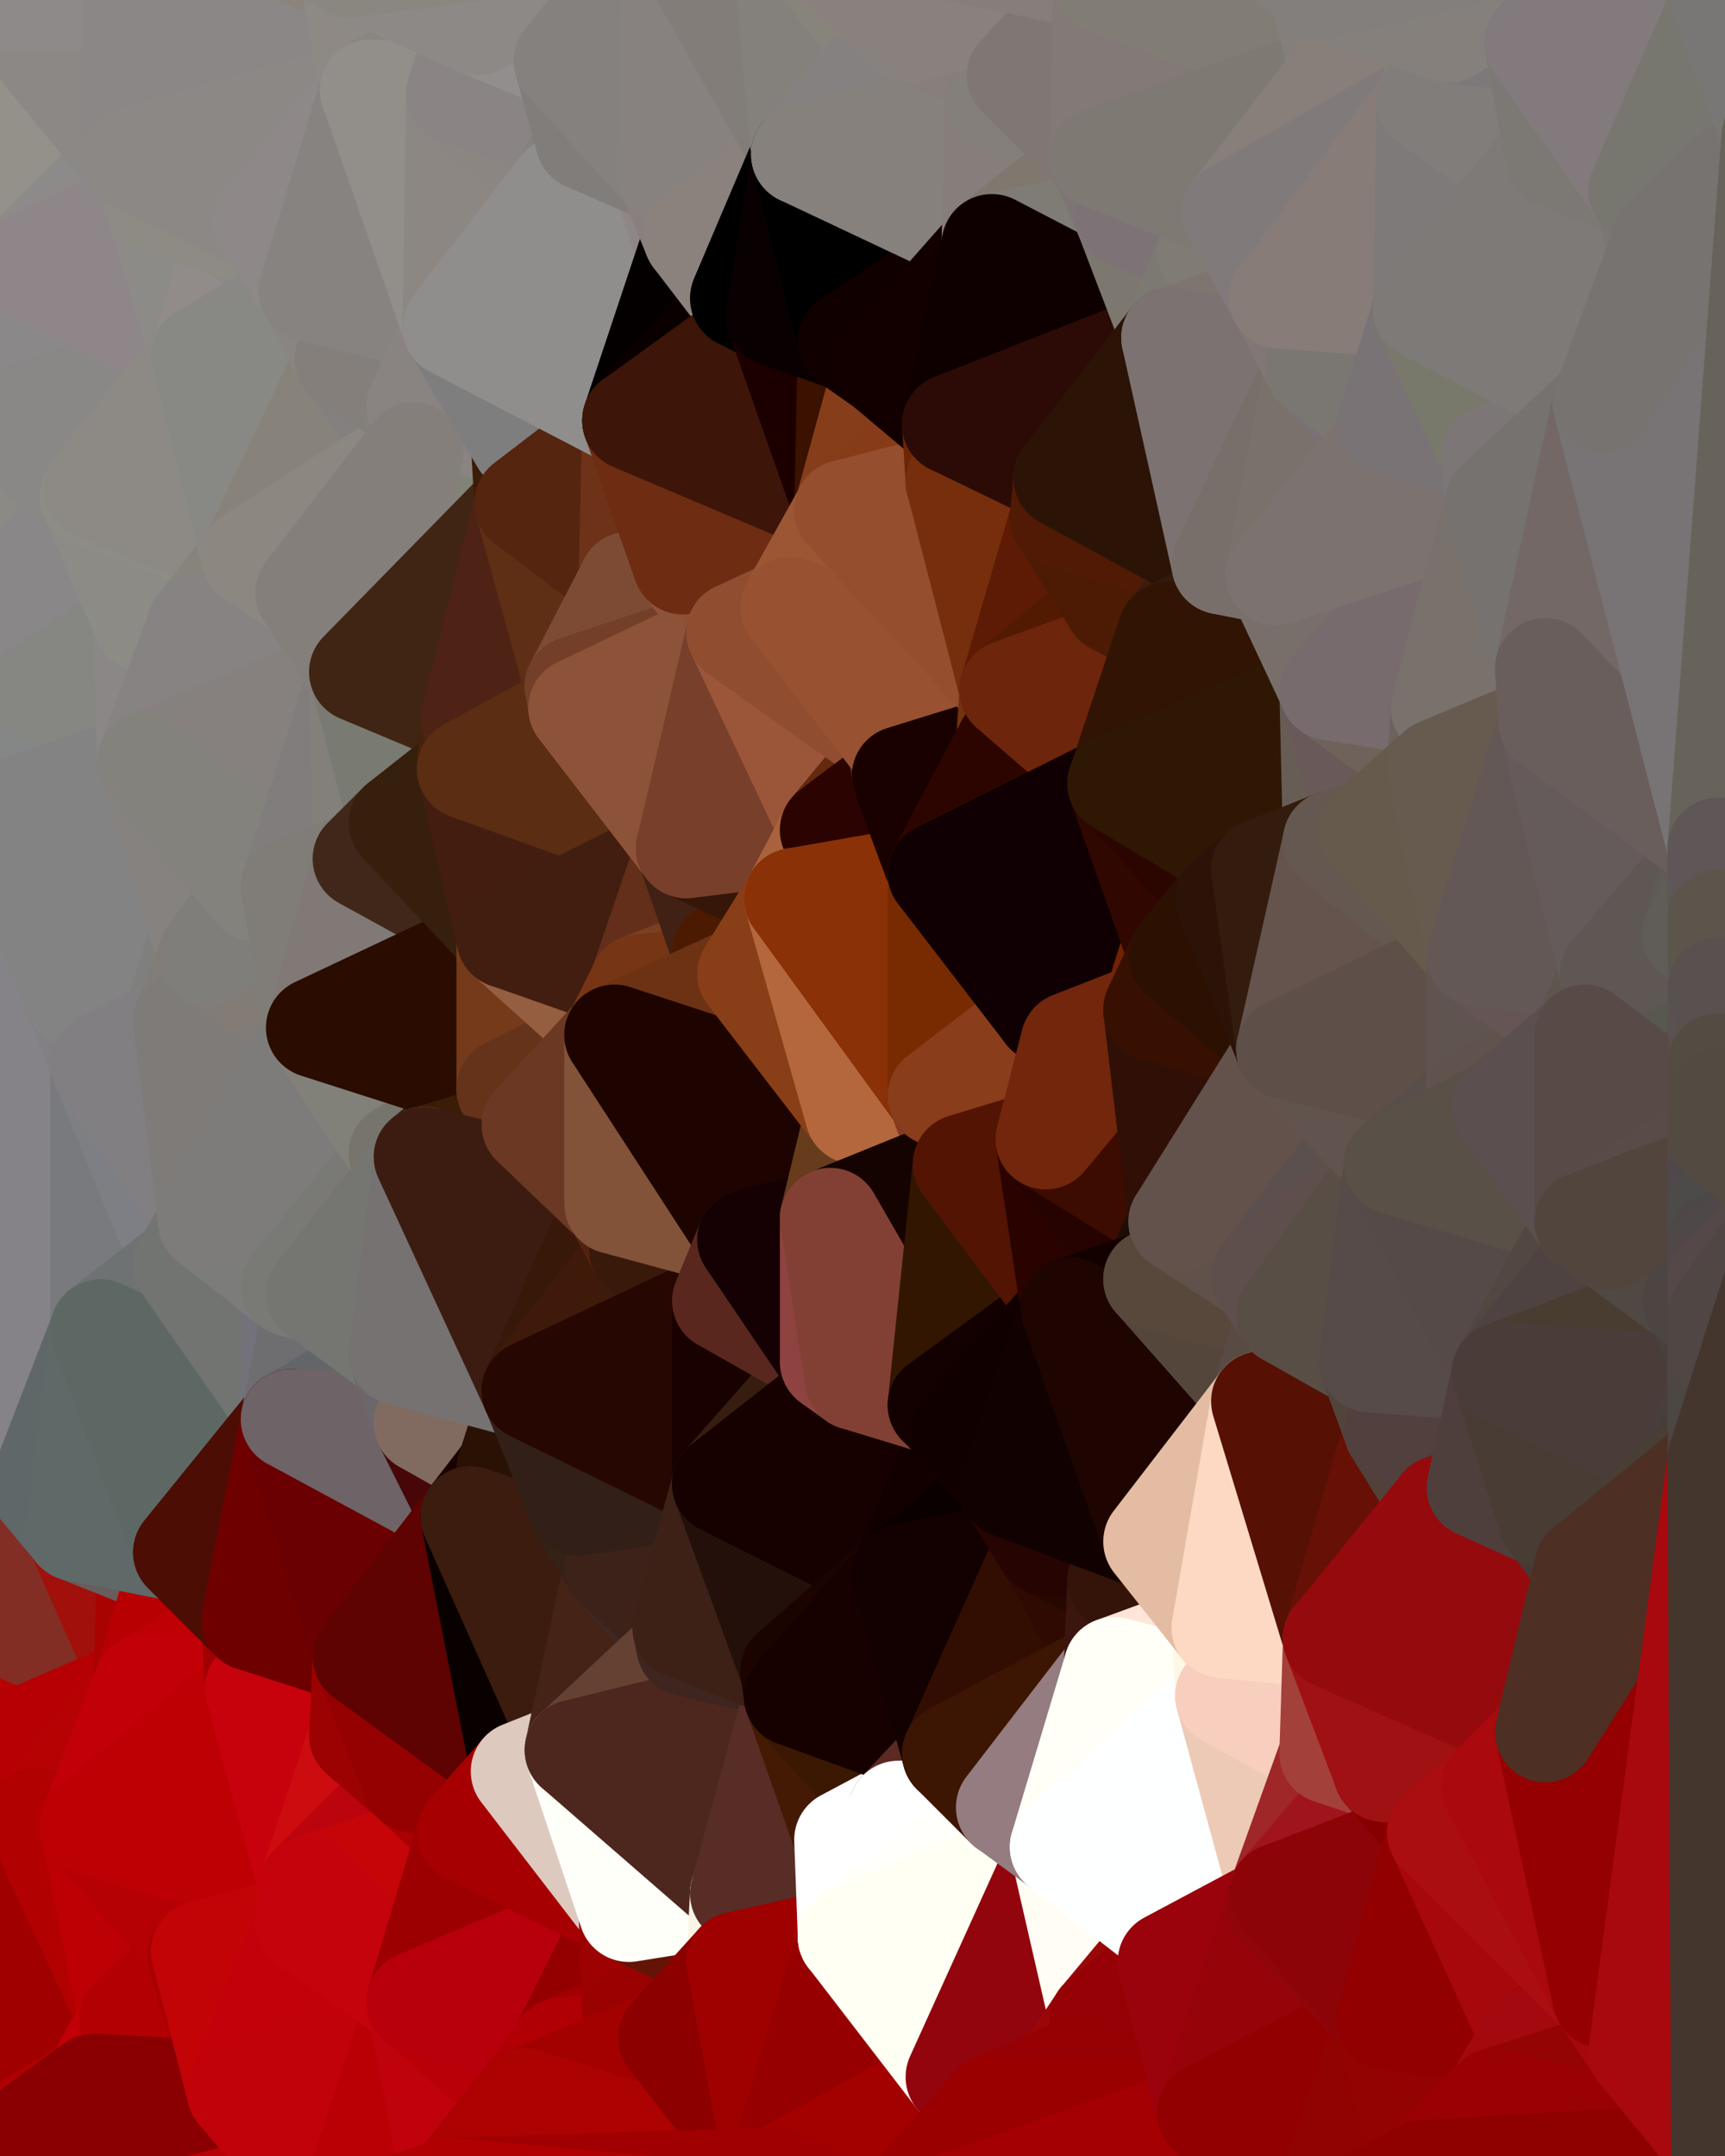 <?xml version="1.0" standalone="yes"?>
<svg width="480" height="600" xmlns="http://www.w3.org/2000/svg" version="1.1" ><rect width="100%" height="100%" fill="#333333" stroke="none"/><polygon points="-34,148 -34,518 -18,222" fill="rgba(129, 129, 127, 1)" stroke="rgba(129, 129, 127, 1)" stroke-width="28" stroke-linejoin="round"/>
		<polygon points="-34,518 -18,444 -18,222" fill="rgba(109, 113, 116, 1)" stroke="rgba(109, 113, 116, 1)" stroke-width="28" stroke-linejoin="round"/>
		<polygon points="-19,204 -34,148 -18,222" fill="rgba(142, 138, 135, 1)" stroke="rgba(142, 138, 135, 1)" stroke-width="28" stroke-linejoin="round"/>
		<polygon points="-34,518 -19,500 -18,444" fill="rgba(188, 0, 3, 1)" stroke="rgba(188, 0, 3, 1)" stroke-width="28" stroke-linejoin="round"/>
		<polygon points="-4,118 -34,148 -3,130" fill="rgba(140, 139, 137, 1)" stroke="rgba(140, 139, 137, 1)" stroke-width="28" stroke-linejoin="round"/>
		<polygon points="-3,574 -34,518 0,599" fill="rgba(155, 1, 0, 1)" stroke="rgba(155, 1, 0, 1)" stroke-width="28" stroke-linejoin="round"/>
		<polygon points="-3,130 -34,148 0,150" fill="rgba(142, 141, 139, 1)" stroke="rgba(142, 141, 139, 1)" stroke-width="28" stroke-linejoin="round"/>
		<polygon points="-34,148 0,170 0,150" fill="rgba(141, 139, 142, 1)" stroke="rgba(141, 139, 142, 1)" stroke-width="28" stroke-linejoin="round"/>
		<polygon points="-34,148 -19,204 0,170" fill="rgba(136, 138, 135, 1)" stroke="rgba(136, 138, 135, 1)" stroke-width="28" stroke-linejoin="round"/>
		<polygon points="-19,204 0,190 0,170" fill="rgba(142, 141, 139, 1)" stroke="rgba(142, 141, 139, 1)" stroke-width="28" stroke-linejoin="round"/>
		<polygon points="-19,204 0,210 0,190" fill="rgba(142, 141, 139, 1)" stroke="rgba(142, 141, 139, 1)" stroke-width="28" stroke-linejoin="round"/>
		<polygon points="-19,204 -18,222 0,210" fill="rgba(140, 134, 138, 1)" stroke="rgba(140, 134, 138, 1)" stroke-width="28" stroke-linejoin="round"/>
		<polygon points="-18,222 0,226 0,210" fill="rgba(138, 132, 132, 1)" stroke="rgba(138, 132, 132, 1)" stroke-width="28" stroke-linejoin="round"/>
		<polygon points="-18,444 -19,500 -4,488" fill="rgba(186, 2, 2, 1)" stroke="rgba(186, 2, 2, 1)" stroke-width="28" stroke-linejoin="round"/>
		<polygon points="-3,574 0,599 6,592" fill="rgba(140, 1, 0, 1)" stroke="rgba(140, 1, 0, 1)" stroke-width="28" stroke-linejoin="round"/>
		<polygon points="-34,148 -4,118 6,74" fill="rgba(141, 140, 138, 1)" stroke="rgba(141, 140, 138, 1)" stroke-width="28" stroke-linejoin="round"/>
		<polygon points="0,0 -34,148 6,74" fill="rgba(144, 143, 139, 1)" stroke="rgba(144, 143, 139, 1)" stroke-width="28" stroke-linejoin="round"/>
		<polygon points="-4,488 -19,500 10,506" fill="rgba(182, 0, 10, 1)" stroke="rgba(182, 0, 10, 1)" stroke-width="28" stroke-linejoin="round"/>
		<polygon points="0,170 0,190 11,192" fill="rgba(141, 141, 139, 1)" stroke="rgba(141, 141, 139, 1)" stroke-width="28" stroke-linejoin="round"/>
		<polygon points="0,190 0,210 11,192" fill="rgba(141, 137, 134, 1)" stroke="rgba(141, 137, 134, 1)" stroke-width="28" stroke-linejoin="round"/>
		<polygon points="0,210 10,210 11,192" fill="rgba(139, 133, 137, 1)" stroke="rgba(139, 133, 137, 1)" stroke-width="28" stroke-linejoin="round"/>
		<polygon points="-19,500 -34,518 10,506" fill="rgba(188, 0, 14, 1)" stroke="rgba(188, 0, 14, 1)" stroke-width="28" stroke-linejoin="round"/>
		<polygon points="0,210 0,226 10,210" fill="rgba(135, 131, 132, 1)" stroke="rgba(135, 131, 132, 1)" stroke-width="28" stroke-linejoin="round"/>
		<polygon points="0,226 -18,222 21,278" fill="rgba(132, 133, 128, 1)" stroke="rgba(132, 133, 128, 1)" stroke-width="28" stroke-linejoin="round"/>
		<polygon points="11,414 0,426 21,426" fill="rgba(97, 104, 110, 1)" stroke="rgba(97, 104, 110, 1)" stroke-width="28" stroke-linejoin="round"/>
		<polygon points="-3,130 0,150 25,138" fill="rgba(142, 141, 137, 1)" stroke="rgba(142, 141, 137, 1)" stroke-width="28" stroke-linejoin="round"/>
		<polygon points="-3,130 25,138 26,136" fill="rgba(143, 143, 135, 1)" stroke="rgba(143, 143, 135, 1)" stroke-width="28" stroke-linejoin="round"/>
		<polygon points="-3,574 6,592 26,580" fill="rgba(163, 0, 0, 1)" stroke="rgba(163, 0, 0, 1)" stroke-width="28" stroke-linejoin="round"/>
		<polygon points="21,278 28,370 28,296" fill="rgba(126, 126, 126, 1)" stroke="rgba(126, 126, 126, 1)" stroke-width="28" stroke-linejoin="round"/>
		<polygon points="0,426 11,414 28,370" fill="rgba(103, 108, 112, 1)" stroke="rgba(103, 108, 112, 1)" stroke-width="28" stroke-linejoin="round"/>
		<polygon points="-18,444 0,426 28,370" fill="rgba(97, 102, 106, 1)" stroke="rgba(97, 102, 106, 1)" stroke-width="28" stroke-linejoin="round"/>
		<polygon points="21,278 -18,444 28,370" fill="rgba(126, 128, 127, 1)" stroke="rgba(126, 128, 127, 1)" stroke-width="28" stroke-linejoin="round"/>
		<polygon points="-4,118 -3,130 26,136" fill="rgba(141, 140, 138, 1)" stroke="rgba(141, 140, 138, 1)" stroke-width="28" stroke-linejoin="round"/>
		<polygon points="-18,222 -18,444 21,278" fill="rgba(133, 131, 136, 1)" stroke="rgba(133, 131, 136, 1)" stroke-width="28" stroke-linejoin="round"/>
		<polygon points="-34,518 -3,574 10,506" fill="rgba(176, 0, 0, 1)" stroke="rgba(176, 0, 0, 1)" stroke-width="28" stroke-linejoin="round"/>
		<polygon points="-3,574 26,580 36,562" fill="rgba(189, 0, 7, 1)" stroke="rgba(189, 0, 7, 1)" stroke-width="28" stroke-linejoin="round"/>
		<polygon points="0,0 6,74 36,44" fill="rgba(148, 145, 138, 1)" stroke="rgba(148, 145, 138, 1)" stroke-width="28" stroke-linejoin="round"/>
		<polygon points="0,170 11,192 40,173" fill="rgba(134, 134, 134, 1)" stroke="rgba(134, 134, 134, 1)" stroke-width="28" stroke-linejoin="round"/>
		<polygon points="0,426 -18,444 21,426" fill="rgba(87, 97, 106, 1)" stroke="rgba(87, 97, 106, 1)" stroke-width="28" stroke-linejoin="round"/>
		<polygon points="-18,444 -4,488 40,469" fill="rgba(182, 2, 3, 1)" stroke="rgba(182, 2, 3, 1)" stroke-width="28" stroke-linejoin="round"/>
		<polygon points="21,426 -18,444 40,469" fill="rgba(130, 46, 36, 1)" stroke="rgba(130, 46, 36, 1)" stroke-width="28" stroke-linejoin="round"/>
		<polygon points="0,150 0,170 25,138" fill="rgba(139, 138, 133, 1)" stroke="rgba(139, 138, 133, 1)" stroke-width="28" stroke-linejoin="round"/>
		<polygon points="36,44 6,74 43,56" fill="rgba(140, 139, 137, 1)" stroke="rgba(140, 139, 137, 1)" stroke-width="28" stroke-linejoin="round"/>
		<polygon points="11,192 10,210 41,212" fill="rgba(133, 133, 135, 1)" stroke="rgba(133, 133, 135, 1)" stroke-width="28" stroke-linejoin="round"/>
		<polygon points="10,210 0,226 41,212" fill="rgba(133, 135, 134, 1)" stroke="rgba(133, 135, 134, 1)" stroke-width="28" stroke-linejoin="round"/>
		<polygon points="21,426 40,469 41,434" fill="rgba(161, 16, 11, 1)" stroke="rgba(161, 16, 11, 1)" stroke-width="28" stroke-linejoin="round"/>
		<polygon points="25,138 0,170 40,173" fill="rgba(137, 135, 136, 1)" stroke="rgba(137, 135, 136, 1)" stroke-width="28" stroke-linejoin="round"/>
		<polygon points="-4,488 10,506 40,469" fill="rgba(182, 0, 4, 1)" stroke="rgba(182, 0, 4, 1)" stroke-width="28" stroke-linejoin="round"/>
		<polygon points="10,506 25,508 40,469" fill="rgba(182, 2, 3, 1)" stroke="rgba(182, 2, 3, 1)" stroke-width="28" stroke-linejoin="round"/>
		<polygon points="0,0 36,44 37,0" fill="rgba(140, 136, 133, 1)" stroke="rgba(140, 136, 133, 1)" stroke-width="28" stroke-linejoin="round"/>
		<polygon points="10,506 -3,574 36,562" fill="rgba(160, 1, 0, 1)" stroke="rgba(160, 1, 0, 1)" stroke-width="28" stroke-linejoin="round"/>
		<polygon points="25,508 10,506 36,562" fill="rgba(177, 1, 1, 1)" stroke="rgba(177, 1, 1, 1)" stroke-width="28" stroke-linejoin="round"/>
		<polygon points="21,278 28,296 51,284" fill="rgba(129, 128, 133, 1)" stroke="rgba(129, 128, 133, 1)" stroke-width="28" stroke-linejoin="round"/>
		<polygon points="40,173 11,192 41,212" fill="rgba(134, 135, 130, 1)" stroke="rgba(134, 135, 130, 1)" stroke-width="28" stroke-linejoin="round"/>
		<polygon points="6,74 -4,118 56,99" fill="rgba(138, 136, 137, 1)" stroke="rgba(138, 136, 137, 1)" stroke-width="28" stroke-linejoin="round"/>
		<polygon points="-4,118 26,136 56,99" fill="rgba(137, 136, 134, 1)" stroke="rgba(137, 136, 134, 1)" stroke-width="28" stroke-linejoin="round"/>
		<polygon points="25,508 36,562 55,544" fill="rgba(189, 0, 4, 1)" stroke="rgba(189, 0, 4, 1)" stroke-width="28" stroke-linejoin="round"/>
		<polygon points="28,296 28,370 51,352" fill="rgba(121, 122, 126, 1)" stroke="rgba(121, 122, 126, 1)" stroke-width="28" stroke-linejoin="round"/>
		<polygon points="41,212 21,278 58,266" fill="rgba(133, 132, 130, 1)" stroke="rgba(133, 132, 130, 1)" stroke-width="28" stroke-linejoin="round"/>
		<polygon points="21,278 51,284 58,266" fill="rgba(127, 127, 125, 1)" stroke="rgba(127, 127, 125, 1)" stroke-width="28" stroke-linejoin="round"/>
		<polygon points="28,296 51,352 58,340" fill="rgba(126, 127, 132, 1)" stroke="rgba(126, 127, 132, 1)" stroke-width="28" stroke-linejoin="round"/>
		<polygon points="43,56 6,74 56,99" fill="rgba(143, 134, 137, 1)" stroke="rgba(143, 134, 137, 1)" stroke-width="28" stroke-linejoin="round"/>
		<polygon points="25,508 55,544 56,543" fill="rgba(189, 0, 7, 1)" stroke="rgba(189, 0, 7, 1)" stroke-width="28" stroke-linejoin="round"/>
		<polygon points="0,226 21,278 41,212" fill="rgba(131, 131, 131, 1)" stroke="rgba(131, 131, 131, 1)" stroke-width="28" stroke-linejoin="round"/>
		<polygon points="36,562 26,580 66,582" fill="rgba(193, 0, 8, 1)" stroke="rgba(193, 0, 8, 1)" stroke-width="28" stroke-linejoin="round"/>
		<polygon points="40,173 41,212 55,174" fill="rgba(139, 135, 134, 1)" stroke="rgba(139, 135, 134, 1)" stroke-width="28" stroke-linejoin="round"/>
		<polygon points="41,434 40,469 51,432" fill="rgba(168, 3, 0, 1)" stroke="rgba(168, 3, 0, 1)" stroke-width="28" stroke-linejoin="round"/>
		<polygon points="21,426 41,434 51,432" fill="rgba(104, 92, 92, 1)" stroke="rgba(104, 92, 92, 1)" stroke-width="28" stroke-linejoin="round"/>
		<polygon points="51,432 40,469 70,451" fill="rgba(184, 0, 2, 1)" stroke="rgba(184, 0, 2, 1)" stroke-width="28" stroke-linejoin="round"/>
		<polygon points="40,173 55,174 70,155" fill="rgba(134, 130, 127, 1)" stroke="rgba(134, 130, 127, 1)" stroke-width="28" stroke-linejoin="round"/>
		<polygon points="25,138 40,173 70,155" fill="rgba(140, 139, 134, 1)" stroke="rgba(140, 139, 134, 1)" stroke-width="28" stroke-linejoin="round"/>
		<polygon points="43,56 56,99 66,64" fill="rgba(140, 139, 135, 1)" stroke="rgba(140, 139, 135, 1)" stroke-width="28" stroke-linejoin="round"/>
		<polygon points="41,212 58,266 71,248" fill="rgba(134, 130, 127, 1)" stroke="rgba(134, 130, 127, 1)" stroke-width="28" stroke-linejoin="round"/>
		<polygon points="26,136 25,138 70,155" fill="rgba(141, 141, 133, 1)" stroke="rgba(141, 141, 133, 1)" stroke-width="28" stroke-linejoin="round"/>
		<polygon points="0,0 37,0 67,-29" fill="rgba(142, 138, 137, 1)" stroke="rgba(142, 138, 137, 1)" stroke-width="28" stroke-linejoin="round"/>
		<polygon points="11,414 21,426 28,370" fill="rgba(95, 103, 105, 1)" stroke="rgba(95, 103, 105, 1)" stroke-width="28" stroke-linejoin="round"/>
		<polygon points="70,451 40,469 71,470" fill="rgba(191, 0, 5, 1)" stroke="rgba(191, 0, 5, 1)" stroke-width="28" stroke-linejoin="round"/>
		<polygon points="55,544 36,562 66,582" fill="rgba(178, 0, 3, 1)" stroke="rgba(178, 0, 3, 1)" stroke-width="28" stroke-linejoin="round"/>
		<polygon points="51,284 28,296 58,340" fill="rgba(129, 127, 130, 1)" stroke="rgba(129, 127, 130, 1)" stroke-width="28" stroke-linejoin="round"/>
		<polygon points="28,370 21,426 51,432" fill="rgba(95, 105, 104, 1)" stroke="rgba(95, 105, 104, 1)" stroke-width="28" stroke-linejoin="round"/>
		<polygon points="58,340 51,352 81,358" fill="rgba(118, 117, 113, 1)" stroke="rgba(118, 117, 113, 1)" stroke-width="28" stroke-linejoin="round"/>
		<polygon points="51,352 28,370 81,395" fill="rgba(110, 114, 115, 1)" stroke="rgba(110, 114, 115, 1)" stroke-width="28" stroke-linejoin="round"/>
		<polygon points="28,370 51,432 81,395" fill="rgba(93, 104, 100, 1)" stroke="rgba(93, 104, 100, 1)" stroke-width="28" stroke-linejoin="round"/>
		<polygon points="56,99 26,136 70,155" fill="rgba(141, 138, 133, 1)" stroke="rgba(141, 138, 133, 1)" stroke-width="28" stroke-linejoin="round"/>
		<polygon points="56,543 85,535 86,525" fill="rgba(196, 1, 9, 1)" stroke="rgba(196, 1, 9, 1)" stroke-width="28" stroke-linejoin="round"/>
		<polygon points="66,64 56,99 86,81" fill="rgba(145, 140, 137, 1)" stroke="rgba(145, 140, 137, 1)" stroke-width="28" stroke-linejoin="round"/>
		<polygon points="73,62 66,64 86,81" fill="rgba(140, 137, 132, 1)" stroke="rgba(140, 137, 132, 1)" stroke-width="28" stroke-linejoin="round"/>
		<polygon points="70,155 55,174 85,165" fill="rgba(135, 132, 123, 1)" stroke="rgba(135, 132, 123, 1)" stroke-width="28" stroke-linejoin="round"/>
		<polygon points="40,469 25,508 71,470" fill="rgba(194, 0, 8, 1)" stroke="rgba(194, 0, 8, 1)" stroke-width="28" stroke-linejoin="round"/>
		<polygon points="58,266 51,284 88,286" fill="rgba(129, 126, 119, 1)" stroke="rgba(129, 126, 119, 1)" stroke-width="28" stroke-linejoin="round"/>
		<polygon points="25,508 56,543 86,525" fill="rgba(181, 1, 4, 1)" stroke="rgba(181, 1, 4, 1)" stroke-width="28" stroke-linejoin="round"/>
		<polygon points="71,470 25,508 86,525" fill="rgba(189, 0, 4, 1)" stroke="rgba(189, 0, 4, 1)" stroke-width="28" stroke-linejoin="round"/>
		<polygon points="51,352 81,395 81,358" fill="rgba(114, 116, 113, 1)" stroke="rgba(114, 116, 113, 1)" stroke-width="28" stroke-linejoin="round"/>
		<polygon points="36,44 43,56 73,62" fill="rgba(140, 136, 135, 1)" stroke="rgba(140, 136, 135, 1)" stroke-width="28" stroke-linejoin="round"/>
		<polygon points="43,56 66,64 73,62" fill="rgba(142, 139, 132, 1)" stroke="rgba(142, 139, 132, 1)" stroke-width="28" stroke-linejoin="round"/>
		<polygon points="56,543 55,544 66,582" fill="rgba(168, 0, 0, 1)" stroke="rgba(168, 0, 0, 1)" stroke-width="28" stroke-linejoin="round"/>
		<polygon points="6,592 0,599 26,580" fill="rgba(175, 1, 3, 1)" stroke="rgba(175, 1, 3, 1)" stroke-width="28" stroke-linejoin="round"/>
		<polygon points="86,81 56,99 96,100" fill="rgba(137, 136, 132, 1)" stroke="rgba(137, 136, 132, 1)" stroke-width="28" stroke-linejoin="round"/>
		<polygon points="67,-29 37,0 97,-9" fill="rgba(140, 135, 132, 1)" stroke="rgba(140, 135, 132, 1)" stroke-width="28" stroke-linejoin="round"/>
		<polygon points="66,582 0,599 96,618" fill="rgba(185, 0, 6, 1)" stroke="rgba(185, 0, 6, 1)" stroke-width="28" stroke-linejoin="round"/>
		<polygon points="81,358 81,395 88,360" fill="rgba(115, 114, 122, 1)" stroke="rgba(115, 114, 122, 1)" stroke-width="28" stroke-linejoin="round"/>
		<polygon points="51,284 58,340 88,286" fill="rgba(127, 123, 120, 1)" stroke="rgba(127, 123, 120, 1)" stroke-width="28" stroke-linejoin="round"/>
		<polygon points="81,247 58,266 88,286" fill="rgba(131, 124, 118, 1)" stroke="rgba(131, 124, 118, 1)" stroke-width="28" stroke-linejoin="round"/>
		<polygon points="71,248 58,266 81,247" fill="rgba(127, 126, 122, 1)" stroke="rgba(127, 126, 122, 1)" stroke-width="28" stroke-linejoin="round"/>
		<polygon points="26,580 0,599 66,582" fill="rgba(138, 0, 2, 1)" stroke="rgba(138, 0, 2, 1)" stroke-width="28" stroke-linejoin="round"/>
		<polygon points="85,165 55,174 100,187" fill="rgba(135, 131, 132, 1)" stroke="rgba(135, 131, 132, 1)" stroke-width="28" stroke-linejoin="round"/>
		<polygon points="70,451 71,470 101,461" fill="rgba(161, 0, 3, 1)" stroke="rgba(161, 0, 3, 1)" stroke-width="28" stroke-linejoin="round"/>
		<polygon points="56,543 66,582 85,535" fill="rgba(194, 4, 6, 1)" stroke="rgba(194, 4, 6, 1)" stroke-width="28" stroke-linejoin="round"/>
		<polygon points="97,-9 37,0 103,25" fill="rgba(139, 132, 124, 1)" stroke="rgba(139, 132, 124, 1)" stroke-width="28" stroke-linejoin="round"/>
		<polygon points="37,0 36,44 103,25" fill="rgba(139, 135, 134, 1)" stroke="rgba(139, 135, 134, 1)" stroke-width="28" stroke-linejoin="round"/>
		<polygon points="36,44 73,62 103,25" fill="rgba(140, 136, 133, 1)" stroke="rgba(140, 136, 133, 1)" stroke-width="28" stroke-linejoin="round"/>
		<polygon points="71,470 100,483 101,461" fill="rgba(180, 1, 4, 1)" stroke="rgba(180, 1, 4, 1)" stroke-width="28" stroke-linejoin="round"/>
		<polygon points="55,174 41,212 100,187" fill="rgba(135, 131, 130, 1)" stroke="rgba(135, 131, 130, 1)" stroke-width="28" stroke-linejoin="round"/>
		<polygon points="41,212 81,247 100,187" fill="rgba(134, 129, 126, 1)" stroke="rgba(134, 129, 126, 1)" stroke-width="28" stroke-linejoin="round"/>
		<polygon points="71,470 86,525 100,483" fill="rgba(199, 2, 12, 1)" stroke="rgba(199, 2, 12, 1)" stroke-width="28" stroke-linejoin="round"/>
		<polygon points="56,99 70,155 96,100" fill="rgba(136, 137, 132, 1)" stroke="rgba(136, 137, 132, 1)" stroke-width="28" stroke-linejoin="round"/>
		<polygon points="51,432 70,451 81,395" fill="rgba(76, 13, 4, 1)" stroke="rgba(76, 13, 4, 1)" stroke-width="28" stroke-linejoin="round"/>
		<polygon points="41,212 71,248 81,247" fill="rgba(131, 130, 125, 1)" stroke="rgba(131, 130, 125, 1)" stroke-width="28" stroke-linejoin="round"/>
		<polygon points="58,340 81,358 111,321" fill="rgba(124, 124, 122, 1)" stroke="rgba(124, 124, 122, 1)" stroke-width="28" stroke-linejoin="round"/>
		<polygon points="88,286 58,340 111,321" fill="rgba(125, 124, 122, 1)" stroke="rgba(125, 124, 122, 1)" stroke-width="28" stroke-linejoin="round"/>
		<polygon points="88,360 81,395 111,377" fill="rgba(110, 110, 112, 1)" stroke="rgba(110, 110, 112, 1)" stroke-width="28" stroke-linejoin="round"/>
		<polygon points="100,187 81,247 101,239" fill="rgba(129, 125, 124, 1)" stroke="rgba(129, 125, 124, 1)" stroke-width="28" stroke-linejoin="round"/>
		<polygon points="96,100 70,155 115,126" fill="rgba(135, 131, 122, 1)" stroke="rgba(135, 131, 122, 1)" stroke-width="28" stroke-linejoin="round"/>
		<polygon points="81,358 88,360 111,321" fill="rgba(121, 122, 117, 1)" stroke="rgba(121, 122, 117, 1)" stroke-width="28" stroke-linejoin="round"/>
		<polygon points="100,187 101,239 111,229" fill="rgba(131, 128, 123, 1)" stroke="rgba(131, 128, 123, 1)" stroke-width="28" stroke-linejoin="round"/>
		<polygon points="96,100 115,126 116,113" fill="rgba(132, 128, 127, 1)" stroke="rgba(132, 128, 127, 1)" stroke-width="28" stroke-linejoin="round"/>
		<polygon points="85,535 66,582 116,557" fill="rgba(195, 1, 10, 1)" stroke="rgba(195, 1, 10, 1)" stroke-width="28" stroke-linejoin="round"/>
		<polygon points="100,483 86,525 115,496" fill="rgba(205, 12, 15, 1)" stroke="rgba(205, 12, 15, 1)" stroke-width="28" stroke-linejoin="round"/>
		<polygon points="111,377 81,395 118,396" fill="rgba(98, 102, 105, 1)" stroke="rgba(98, 102, 105, 1)" stroke-width="28" stroke-linejoin="round"/>
		<polygon points="70,155 85,165 115,126" fill="rgba(140, 135, 129, 1)" stroke="rgba(140, 135, 129, 1)" stroke-width="28" stroke-linejoin="round"/>
		<polygon points="81,247 88,286 101,239" fill="rgba(128, 125, 120, 1)" stroke="rgba(128, 125, 120, 1)" stroke-width="28" stroke-linejoin="round"/>
		<polygon points="86,81 96,100 126,91" fill="rgba(138, 133, 129, 1)" stroke="rgba(138, 133, 129, 1)" stroke-width="28" stroke-linejoin="round"/>
		<polygon points="96,100 116,113 126,91" fill="rgba(132, 127, 123, 1)" stroke="rgba(132, 127, 123, 1)" stroke-width="28" stroke-linejoin="round"/>
		<polygon points="81,395 70,451 101,461" fill="rgba(110, 1, 0, 1)" stroke="rgba(110, 1, 0, 1)" stroke-width="28" stroke-linejoin="round"/>
		<polygon points="100,187 130,214 131,200" fill="rgba(64, 39, 19, 1)" stroke="rgba(64, 39, 19, 1)" stroke-width="28" stroke-linejoin="round"/>
		<polygon points="81,395 101,461 131,422" fill="rgba(106, 0, 2, 1)" stroke="rgba(106, 0, 2, 1)" stroke-width="28" stroke-linejoin="round"/>
		<polygon points="118,396 81,395 131,422" fill="rgba(110, 99, 103, 1)" stroke="rgba(110, 99, 103, 1)" stroke-width="28" stroke-linejoin="round"/>
		<polygon points="115,496 86,525 130,510" fill="rgba(188, 4, 14, 1)" stroke="rgba(188, 4, 14, 1)" stroke-width="28" stroke-linejoin="round"/>
		<polygon points="100,187 111,229 130,214" fill="rgba(121, 122, 114, 1)" stroke="rgba(121, 122, 114, 1)" stroke-width="28" stroke-linejoin="round"/>
		<polygon points="66,582 96,618 116,557" fill="rgba(193, 2, 10, 1)" stroke="rgba(193, 2, 10, 1)" stroke-width="28" stroke-linejoin="round"/>
		<polygon points="97,-9 103,25 133,7" fill="rgba(142, 137, 133, 1)" stroke="rgba(142, 137, 133, 1)" stroke-width="28" stroke-linejoin="round"/>
		<polygon points="103,25 127,26 133,7" fill="rgba(138, 134, 125, 1)" stroke="rgba(138, 134, 125, 1)" stroke-width="28" stroke-linejoin="round"/>
		<polygon points="86,525 116,557 130,510" fill="rgba(198, 5, 8, 1)" stroke="rgba(198, 5, 8, 1)" stroke-width="28" stroke-linejoin="round"/>
		<polygon points="116,557 96,618 126,609" fill="rgba(186, 0, 5, 1)" stroke="rgba(186, 0, 5, 1)" stroke-width="28" stroke-linejoin="round"/>
		<polygon points="111,321 88,360 118,322" fill="rgba(122, 121, 117, 1)" stroke="rgba(122, 121, 117, 1)" stroke-width="28" stroke-linejoin="round"/>
		<polygon points="86,525 85,535 116,557" fill="rgba(197, 3, 12, 1)" stroke="rgba(197, 3, 12, 1)" stroke-width="28" stroke-linejoin="round"/>
		<polygon points="73,62 86,81 103,25" fill="rgba(142, 136, 136, 1)" stroke="rgba(142, 136, 136, 1)" stroke-width="28" stroke-linejoin="round"/>
		<polygon points="101,239 88,286 141,261" fill="rgba(129, 121, 118, 1)" stroke="rgba(129, 121, 118, 1)" stroke-width="28" stroke-linejoin="round"/>
		<polygon points="111,229 101,239 141,261" fill="rgba(65, 39, 26, 1)" stroke="rgba(65, 39, 26, 1)" stroke-width="28" stroke-linejoin="round"/>
		<polygon points="118,396 131,422 141,409" fill="rgba(71, 7, 8, 1)" stroke="rgba(71, 7, 8, 1)" stroke-width="28" stroke-linejoin="round"/>
		<polygon points="88,286 111,321 141,303" fill="rgba(129, 129, 121, 1)" stroke="rgba(129, 129, 121, 1)" stroke-width="28" stroke-linejoin="round"/>
		<polygon points="111,321 118,322 141,303" fill="rgba(119, 116, 109, 1)" stroke="rgba(119, 116, 109, 1)" stroke-width="28" stroke-linejoin="round"/>
		<polygon points="88,360 111,377 118,322" fill="rgba(117, 118, 113, 1)" stroke="rgba(117, 118, 113, 1)" stroke-width="28" stroke-linejoin="round"/>
		<polygon points="115,496 130,510 145,493" fill="rgba(171, 1, 4, 1)" stroke="rgba(171, 1, 4, 1)" stroke-width="28" stroke-linejoin="round"/>
		<polygon points="116,113 115,126 145,123" fill="rgba(132, 129, 124, 1)" stroke="rgba(132, 129, 124, 1)" stroke-width="28" stroke-linejoin="round"/>
		<polygon points="101,461 100,483 115,496" fill="rgba(156, 2, 2, 1)" stroke="rgba(156, 2, 2, 1)" stroke-width="28" stroke-linejoin="round"/>
		<polygon points="116,557 126,609 146,584" fill="rgba(192, 2, 12, 1)" stroke="rgba(192, 2, 12, 1)" stroke-width="28" stroke-linejoin="round"/>
		<polygon points="145,123 115,126 146,140" fill="rgba(4, 0, 0, 1)" stroke="rgba(4, 0, 0, 1)" stroke-width="28" stroke-linejoin="round"/>
		<polygon points="103,25 86,81 126,91" fill="rgba(135, 131, 128, 1)" stroke="rgba(135, 131, 128, 1)" stroke-width="28" stroke-linejoin="round"/>
		<polygon points="141,303 118,322 148,313" fill="rgba(54, 28, 15, 1)" stroke="rgba(54, 28, 15, 1)" stroke-width="28" stroke-linejoin="round"/>
		<polygon points="111,377 118,396 148,387" fill="rgba(108, 103, 107, 1)" stroke="rgba(108, 103, 107, 1)" stroke-width="28" stroke-linejoin="round"/>
		<polygon points="118,396 141,409 148,387" fill="rgba(129, 107, 96, 1)" stroke="rgba(129, 107, 96, 1)" stroke-width="28" stroke-linejoin="round"/>
		<polygon points="115,126 100,187 146,140" fill="rgba(129, 131, 118, 1)" stroke="rgba(129, 131, 118, 1)" stroke-width="28" stroke-linejoin="round"/>
		<polygon points="101,461 115,496 145,493" fill="rgba(149, 1, 1, 1)" stroke="rgba(149, 1, 1, 1)" stroke-width="28" stroke-linejoin="round"/>
		<polygon points="126,91 116,113 145,123" fill="rgba(137, 132, 129, 1)" stroke="rgba(137, 132, 129, 1)" stroke-width="28" stroke-linejoin="round"/>
		<polygon points="88,286 141,303 141,261" fill="rgba(42, 12, 1, 1)" stroke="rgba(42, 12, 1, 1)" stroke-width="28" stroke-linejoin="round"/>
		<polygon points="103,25 126,91 127,26" fill="rgba(146, 143, 138, 1)" stroke="rgba(146, 143, 138, 1)" stroke-width="28" stroke-linejoin="round"/>
		<polygon points="85,165 100,187 115,126" fill="rgba(132, 127, 123, 1)" stroke="rgba(132, 127, 123, 1)" stroke-width="28" stroke-linejoin="round"/>
		<polygon points="116,557 146,584 156,570" fill="rgba(185, 0, 8, 1)" stroke="rgba(185, 0, 8, 1)" stroke-width="28" stroke-linejoin="round"/>
		<polygon points="127,26 126,91 156,52" fill="rgba(140, 135, 131, 1)" stroke="rgba(140, 135, 131, 1)" stroke-width="28" stroke-linejoin="round"/>
		<polygon points="133,7 127,26 157,17" fill="rgba(139, 134, 131, 1)" stroke="rgba(139, 134, 131, 1)" stroke-width="28" stroke-linejoin="round"/>
		<polygon points="100,187 131,200 146,140" fill="rgba(64, 37, 20, 1)" stroke="rgba(64, 37, 20, 1)" stroke-width="28" stroke-linejoin="round"/>
		<polygon points="130,214 111,229 141,261" fill="rgba(54, 31, 13, 1)" stroke="rgba(54, 31, 13, 1)" stroke-width="28" stroke-linejoin="round"/>
		<polygon points="141,409 131,422 161,419" fill="rgba(25, 2, 0, 1)" stroke="rgba(25, 2, 0, 1)" stroke-width="28" stroke-linejoin="round"/>
		<polygon points="160,191 131,200 161,197" fill="rgba(79, 37, 12, 1)" stroke="rgba(79, 37, 12, 1)" stroke-width="28" stroke-linejoin="round"/>
		<polygon points="127,26 156,52 163,39" fill="rgba(139, 134, 130, 1)" stroke="rgba(139, 134, 130, 1)" stroke-width="28" stroke-linejoin="round"/>
		<polygon points="157,17 127,26 163,39" fill="rgba(138, 132, 132, 1)" stroke="rgba(138, 132, 132, 1)" stroke-width="28" stroke-linejoin="round"/>
		<polygon points="131,200 130,214 161,197" fill="rgba(69, 35, 10, 1)" stroke="rgba(69, 35, 10, 1)" stroke-width="28" stroke-linejoin="round"/>
		<polygon points="146,140 131,200 160,191" fill="rgba(78, 34, 21, 1)" stroke="rgba(78, 34, 21, 1)" stroke-width="28" stroke-linejoin="round"/>
		<polygon points="148,313 118,322 171,335" fill="rgba(59, 28, 7, 1)" stroke="rgba(59, 28, 7, 1)" stroke-width="28" stroke-linejoin="round"/>
		<polygon points="141,261 141,303 171,288" fill="rgba(117, 58, 26, 1)" stroke="rgba(117, 58, 26, 1)" stroke-width="28" stroke-linejoin="round"/>
		<polygon points="141,303 148,313 171,288" fill="rgba(101, 51, 26, 1)" stroke="rgba(101, 51, 26, 1)" stroke-width="28" stroke-linejoin="round"/>
		<polygon points="161,419 131,422 171,436" fill="rgba(46, 18, 6, 1)" stroke="rgba(46, 18, 6, 1)" stroke-width="28" stroke-linejoin="round"/>
		<polygon points="148,387 141,409 161,419" fill="rgba(41, 18, 4, 1)" stroke="rgba(41, 18, 4, 1)" stroke-width="28" stroke-linejoin="round"/>
		<polygon points="118,322 111,377 148,387" fill="rgba(118, 114, 113, 1)" stroke="rgba(118, 114, 113, 1)" stroke-width="28" stroke-linejoin="round"/>
		<polygon points="131,422 101,461 145,493" fill="rgba(94, 3, 2, 1)" stroke="rgba(94, 3, 2, 1)" stroke-width="28" stroke-linejoin="round"/>
		<polygon points="130,510 116,557 175,532" fill="rgba(157, 0, 0, 1)" stroke="rgba(157, 0, 0, 1)" stroke-width="28" stroke-linejoin="round"/>
		<polygon points="146,140 160,191 175,162" fill="rgba(94, 47, 21, 1)" stroke="rgba(94, 47, 21, 1)" stroke-width="28" stroke-linejoin="round"/>
		<polygon points="118,322 148,387 171,335" fill="rgba(60, 28, 17, 1)" stroke="rgba(60, 28, 17, 1)" stroke-width="28" stroke-linejoin="round"/>
		<polygon points="131,422 145,493 160,487" fill="rgba(9, 0, 0, 1)" stroke="rgba(9, 0, 0, 1)" stroke-width="28" stroke-linejoin="round"/>
		<polygon points="116,557 156,570 175,532" fill="rgba(184, 0, 12, 1)" stroke="rgba(184, 0, 12, 1)" stroke-width="28" stroke-linejoin="round"/>
		<polygon points="131,422 160,487 171,436" fill="rgba(60, 28, 15, 1)" stroke="rgba(60, 28, 15, 1)" stroke-width="28" stroke-linejoin="round"/>
		<polygon points="171,335 148,387 178,348" fill="rgba(56, 24, 9, 1)" stroke="rgba(56, 24, 9, 1)" stroke-width="28" stroke-linejoin="round"/>
		<polygon points="141,261 171,288 178,274" fill="rgba(149, 94, 64, 1)" stroke="rgba(149, 94, 64, 1)" stroke-width="28" stroke-linejoin="round"/>
		<polygon points="145,123 146,140 176,117" fill="rgba(60, 28, 7, 1)" stroke="rgba(60, 28, 7, 1)" stroke-width="28" stroke-linejoin="round"/>
		<polygon points="126,91 145,123 176,117" fill="rgba(126, 126, 126, 1)" stroke="rgba(126, 126, 126, 1)" stroke-width="28" stroke-linejoin="round"/>
		<polygon points="175,532 156,570 176,561" fill="rgba(148, 0, 0, 1)" stroke="rgba(148, 0, 0, 1)" stroke-width="28" stroke-linejoin="round"/>
		<polygon points="145,493 130,510 175,532" fill="rgba(166, 0, 2, 1)" stroke="rgba(166, 0, 2, 1)" stroke-width="28" stroke-linejoin="round"/>
		<polygon points="160,487 145,493 175,532" fill="rgba(221, 201, 190, 1)" stroke="rgba(221, 201, 190, 1)" stroke-width="28" stroke-linejoin="round"/>
		<polygon points="163,39 156,52 186,49" fill="rgba(133, 129, 126, 1)" stroke="rgba(133, 129, 126, 1)" stroke-width="28" stroke-linejoin="round"/>
		<polygon points="133,7 157,17 187,-21" fill="rgba(146, 142, 141, 1)" stroke="rgba(146, 142, 141, 1)" stroke-width="28" stroke-linejoin="round"/>
		<polygon points="176,561 156,570 186,567" fill="rgba(162, 0, 0, 1)" stroke="rgba(162, 0, 0, 1)" stroke-width="28" stroke-linejoin="round"/>
		<polygon points="171,436 160,487 191,458" fill="rgba(69, 35, 23, 1)" stroke="rgba(69, 35, 23, 1)" stroke-width="28" stroke-linejoin="round"/>
		<polygon points="190,453 171,436 191,458" fill="rgba(61, 40, 35, 1)" stroke="rgba(61, 40, 35, 1)" stroke-width="28" stroke-linejoin="round"/>
		<polygon points="130,214 141,261 191,236" fill="rgba(67, 29, 16, 1)" stroke="rgba(67, 29, 16, 1)" stroke-width="28" stroke-linejoin="round"/>
		<polygon points="161,197 130,214 191,236" fill="rgba(91, 45, 19, 1)" stroke="rgba(91, 45, 19, 1)" stroke-width="28" stroke-linejoin="round"/>
		<polygon points="146,140 175,162 176,117" fill="rgba(85, 37, 15, 1)" stroke="rgba(85, 37, 15, 1)" stroke-width="28" stroke-linejoin="round"/>
		<polygon points="156,52 176,117 193,66" fill="rgba(136, 128, 125, 1)" stroke="rgba(136, 128, 125, 1)" stroke-width="28" stroke-linejoin="round"/>
		<polygon points="186,49 156,52 193,66" fill="rgba(143, 134, 135, 1)" stroke="rgba(143, 134, 135, 1)" stroke-width="28" stroke-linejoin="round"/>
		<polygon points="141,261 178,274 191,236" fill="rgba(66, 30, 16, 1)" stroke="rgba(66, 30, 16, 1)" stroke-width="28" stroke-linejoin="round"/>
		<polygon points="176,117 175,162 190,157" fill="rgba(110, 50, 24, 1)" stroke="rgba(110, 50, 24, 1)" stroke-width="28" stroke-linejoin="round"/>
		<polygon points="97,-9 133,7 187,-21" fill="rgba(141, 137, 134, 1)" stroke="rgba(141, 137, 134, 1)" stroke-width="28" stroke-linejoin="round"/>
		<polygon points="156,52 126,91 176,117" fill="rgba(143, 142, 140, 1)" stroke="rgba(143, 142, 140, 1)" stroke-width="28" stroke-linejoin="round"/>
		<polygon points="171,288 148,313 171,335" fill="rgba(107, 56, 35, 1)" stroke="rgba(107, 56, 35, 1)" stroke-width="28" stroke-linejoin="round"/>
		<polygon points="191,236 178,274 201,265" fill="rgba(99, 47, 26, 1)" stroke="rgba(99, 47, 26, 1)" stroke-width="28" stroke-linejoin="round"/>
		<polygon points="161,419 171,436 201,413" fill="rgba(52, 34, 22, 1)" stroke="rgba(52, 34, 22, 1)" stroke-width="28" stroke-linejoin="round"/>
		<polygon points="156,570 146,584 186,567" fill="rgba(176, 0, 5, 1)" stroke="rgba(176, 0, 5, 1)" stroke-width="28" stroke-linejoin="round"/>
		<polygon points="175,532 176,561 205,546" fill="rgba(157, 1, 2, 1)" stroke="rgba(157, 1, 2, 1)" stroke-width="28" stroke-linejoin="round"/>
		<polygon points="176,561 186,567 205,546" fill="rgba(154, 2, 1, 1)" stroke="rgba(154, 2, 1, 1)" stroke-width="28" stroke-linejoin="round"/>
		<polygon points="190,157 175,162 205,176" fill="rgba(129, 74, 54, 1)" stroke="rgba(129, 74, 54, 1)" stroke-width="28" stroke-linejoin="round"/>
		<polygon points="178,348 148,387 201,362" fill="rgba(63, 26, 10, 1)" stroke="rgba(63, 26, 10, 1)" stroke-width="28" stroke-linejoin="round"/>
		<polygon points="193,66 176,117 206,83" fill="rgba(5, 0, 0, 1)" stroke="rgba(5, 0, 0, 1)" stroke-width="28" stroke-linejoin="round"/>
		<polygon points="175,162 160,191 205,176" fill="rgba(125, 75, 52, 1)" stroke="rgba(125, 75, 52, 1)" stroke-width="28" stroke-linejoin="round"/>
		<polygon points="171,335 178,348 208,345" fill="rgba(81, 34, 14, 1)" stroke="rgba(81, 34, 14, 1)" stroke-width="28" stroke-linejoin="round"/>
		<polygon points="178,348 201,362 208,345" fill="rgba(57, 25, 10, 1)" stroke="rgba(57, 25, 10, 1)" stroke-width="28" stroke-linejoin="round"/>
		<polygon points="201,265 178,274 208,271" fill="rgba(124, 63, 34, 1)" stroke="rgba(124, 63, 34, 1)" stroke-width="28" stroke-linejoin="round"/>
		<polygon points="175,532 205,546 206,527" fill="rgba(99, 20, 7, 1)" stroke="rgba(99, 20, 7, 1)" stroke-width="28" stroke-linejoin="round"/>
		<polygon points="160,191 161,197 205,176" fill="rgba(115, 63, 41, 1)" stroke="rgba(115, 63, 41, 1)" stroke-width="28" stroke-linejoin="round"/>
		<polygon points="171,436 190,453 201,413" fill="rgba(61, 34, 25, 1)" stroke="rgba(61, 34, 25, 1)" stroke-width="28" stroke-linejoin="round"/>
		<polygon points="148,387 161,419 201,413" fill="rgba(50, 31, 24, 1)" stroke="rgba(50, 31, 24, 1)" stroke-width="28" stroke-linejoin="round"/>
		<polygon points="201,362 148,387 201,413" fill="rgba(38, 7, 2, 1)" stroke="rgba(38, 7, 2, 1)" stroke-width="28" stroke-linejoin="round"/>
		<polygon points="157,17 163,39 186,49" fill="rgba(129, 125, 122, 1)" stroke="rgba(129, 125, 122, 1)" stroke-width="28" stroke-linejoin="round"/>
		<polygon points="186,567 146,584 216,606" fill="rgba(163, 0, 0, 1)" stroke="rgba(163, 0, 0, 1)" stroke-width="28" stroke-linejoin="round"/>
		<polygon points="146,584 126,609 216,606" fill="rgba(172, 2, 2, 1)" stroke="rgba(172, 2, 2, 1)" stroke-width="28" stroke-linejoin="round"/>
		<polygon points="178,274 171,288 208,271" fill="rgba(118, 53, 21, 1)" stroke="rgba(118, 53, 21, 1)" stroke-width="28" stroke-linejoin="round"/>
		<polygon points="160,487 175,532 206,527" fill="rgba(255, 255, 250, 1)" stroke="rgba(255, 255, 250, 1)" stroke-width="28" stroke-linejoin="round"/>
		<polygon points="191,236 201,265 221,250" fill="rgba(65, 33, 20, 1)" stroke="rgba(65, 33, 20, 1)" stroke-width="28" stroke-linejoin="round"/>
		<polygon points="220,465 191,458 221,472" fill="rgba(62, 35, 24, 1)" stroke="rgba(62, 35, 24, 1)" stroke-width="28" stroke-linejoin="round"/>
		<polygon points="67,-29 97,-9 187,-21" fill="rgba(138, 135, 128, 1)" stroke="rgba(138, 135, 128, 1)" stroke-width="28" stroke-linejoin="round"/>
		<polygon points="186,49 193,66 223,43" fill="rgba(137, 127, 125, 1)" stroke="rgba(137, 127, 125, 1)" stroke-width="28" stroke-linejoin="round"/>
		<polygon points="201,265 208,271 221,250" fill="rgba(76, 26, 1, 1)" stroke="rgba(76, 26, 1, 1)" stroke-width="28" stroke-linejoin="round"/>
		<polygon points="191,458 160,487 221,472" fill="rgba(101, 65, 51, 1)" stroke="rgba(101, 65, 51, 1)" stroke-width="28" stroke-linejoin="round"/>
		<polygon points="160,487 206,527 221,472" fill="rgba(77, 39, 30, 1)" stroke="rgba(77, 39, 30, 1)" stroke-width="28" stroke-linejoin="round"/>
		<polygon points="190,157 205,176 220,169" fill="rgba(144, 82, 59, 1)" stroke="rgba(144, 82, 59, 1)" stroke-width="28" stroke-linejoin="round"/>
		<polygon points="190,453 191,458 220,465" fill="rgba(62, 37, 32, 1)" stroke="rgba(62, 37, 32, 1)" stroke-width="28" stroke-linejoin="round"/>
		<polygon points="206,83 176,117 216,88" fill="rgba(11, 0, 0, 1)" stroke="rgba(11, 0, 0, 1)" stroke-width="28" stroke-linejoin="round"/>
		<polygon points="161,197 191,236 205,176" fill="rgba(140, 83, 56, 1)" stroke="rgba(140, 83, 56, 1)" stroke-width="28" stroke-linejoin="round"/>
		<polygon points="157,17 186,49 187,-21" fill="rgba(133, 129, 126, 1)" stroke="rgba(133, 129, 126, 1)" stroke-width="28" stroke-linejoin="round"/>
		<polygon points="201,362 201,413 231,379" fill="rgba(25, 1, 0, 1)" stroke="rgba(25, 1, 0, 1)" stroke-width="28" stroke-linejoin="round"/>
		<polygon points="191,236 221,250 231,231" fill="rgba(54, 22, 9, 1)" stroke="rgba(54, 22, 9, 1)" stroke-width="28" stroke-linejoin="round"/>
		<polygon points="171,288 171,335 208,345" fill="rgba(130, 83, 57, 1)" stroke="rgba(130, 83, 57, 1)" stroke-width="28" stroke-linejoin="round"/>
		<polygon points="190,157 220,169 235,142" fill="rgba(145, 78, 51, 1)" stroke="rgba(145, 78, 51, 1)" stroke-width="28" stroke-linejoin="round"/>
		<polygon points="206,527 205,546 236,539" fill="rgba(250, 244, 230, 1)" stroke="rgba(250, 244, 230, 1)" stroke-width="28" stroke-linejoin="round"/>
		<polygon points="176,117 190,157 235,142" fill="rgba(110, 44, 18, 1)" stroke="rgba(110, 44, 18, 1)" stroke-width="28" stroke-linejoin="round"/>
		<polygon points="187,-21 186,49 223,43" fill="rgba(135, 130, 127, 1)" stroke="rgba(135, 130, 127, 1)" stroke-width="28" stroke-linejoin="round"/>
		<polygon points="193,66 206,83 223,43" fill="rgba(139, 130, 125, 1)" stroke="rgba(139, 130, 125, 1)" stroke-width="28" stroke-linejoin="round"/>
		<polygon points="208,345 231,339 238,310" fill="rgba(81, 28, 10, 1)" stroke="rgba(81, 28, 10, 1)" stroke-width="28" stroke-linejoin="round"/>
		<polygon points="208,271 171,288 238,310" fill="rgba(109, 50, 20, 1)" stroke="rgba(109, 50, 20, 1)" stroke-width="28" stroke-linejoin="round"/>
		<polygon points="171,288 208,345 238,310" fill="rgba(29, 4, 0, 1)" stroke="rgba(29, 4, 0, 1)" stroke-width="28" stroke-linejoin="round"/>
		<polygon points="231,379 201,413 238,384" fill="rgba(55, 29, 16, 1)" stroke="rgba(55, 29, 16, 1)" stroke-width="28" stroke-linejoin="round"/>
		<polygon points="235,512 206,527 236,539" fill="rgba(255, 255, 255, 1)" stroke="rgba(255, 255, 255, 1)" stroke-width="28" stroke-linejoin="round"/>
		<polygon points="216,88 176,117 235,142" fill="rgba(61, 21, 9, 1)" stroke="rgba(61, 21, 9, 1)" stroke-width="28" stroke-linejoin="round"/>
		<polygon points="221,472 206,527 235,512" fill="rgba(88, 45, 38, 1)" stroke="rgba(88, 45, 38, 1)" stroke-width="28" stroke-linejoin="round"/>
		<polygon points="208,345 201,362 231,379" fill="rgba(89, 39, 30, 1)" stroke="rgba(89, 39, 30, 1)" stroke-width="28" stroke-linejoin="round"/>
		<polygon points="231,339 208,345 231,379" fill="rgba(21, 1, 3, 1)" stroke="rgba(21, 1, 3, 1)" stroke-width="28" stroke-linejoin="round"/>
		<polygon points="205,176 191,236 231,231" fill="rgba(120, 63, 43, 1)" stroke="rgba(120, 63, 43, 1)" stroke-width="28" stroke-linejoin="round"/>
		<polygon points="217,-24 187,-21 223,43" fill="rgba(130, 125, 121, 1)" stroke="rgba(130, 125, 121, 1)" stroke-width="28" stroke-linejoin="round"/>
		<polygon points="206,83 216,88 223,43" fill="rgba(0, 0, 0, 1)" stroke="rgba(0, 0, 0, 1)" stroke-width="28" stroke-linejoin="round"/>
		<polygon points="201,413 190,453 220,465" fill="rgba(61, 33, 22, 1)" stroke="rgba(61, 33, 22, 1)" stroke-width="28" stroke-linejoin="round"/>
		<polygon points="216,88 235,142 236,95" fill="rgba(28, 0, 0, 1)" stroke="rgba(28, 0, 0, 1)" stroke-width="28" stroke-linejoin="round"/>
		<polygon points="205,546 186,567 216,606" fill="rgba(140, 0, 0, 1)" stroke="rgba(140, 0, 0, 1)" stroke-width="28" stroke-linejoin="round"/>
		<polygon points="217,-24 223,43 247,14" fill="rgba(132, 129, 124, 1)" stroke="rgba(132, 129, 124, 1)" stroke-width="28" stroke-linejoin="round"/>
		<polygon points="205,176 231,231 250,208" fill="rgba(155, 86, 57, 1)" stroke="rgba(155, 86, 57, 1)" stroke-width="28" stroke-linejoin="round"/>
		<polygon points="201,413 220,465 251,438" fill="rgba(35, 16, 10, 1)" stroke="rgba(35, 16, 10, 1)" stroke-width="28" stroke-linejoin="round"/>
		<polygon points="250,208 231,231 251,216" fill="rgba(99, 42, 15, 1)" stroke="rgba(99, 42, 15, 1)" stroke-width="28" stroke-linejoin="round"/>
		<polygon points="220,169 205,176 250,208" fill="rgba(144, 77, 48, 1)" stroke="rgba(144, 77, 48, 1)" stroke-width="28" stroke-linejoin="round"/>
		<polygon points="236,95 235,142 246,102" fill="rgba(59, 17, 0, 1)" stroke="rgba(59, 17, 0, 1)" stroke-width="28" stroke-linejoin="round"/>
		<polygon points="217,-24 247,14 253,9" fill="rgba(135, 132, 123, 1)" stroke="rgba(135, 132, 123, 1)" stroke-width="28" stroke-linejoin="round"/>
		<polygon points="221,472 235,512 250,504" fill="rgba(68, 26, 4, 1)" stroke="rgba(68, 26, 4, 1)" stroke-width="28" stroke-linejoin="round"/>
		<polygon points="231,231 221,250 261,243" fill="rgba(170, 98, 60, 1)" stroke="rgba(170, 98, 60, 1)" stroke-width="28" stroke-linejoin="round"/>
		<polygon points="251,216 231,231 261,243" fill="rgba(43, 3, 0, 1)" stroke="rgba(43, 3, 0, 1)" stroke-width="28" stroke-linejoin="round"/>
		<polygon points="238,384 201,413 251,438" fill="rgba(22, 0, 0, 1)" stroke="rgba(22, 0, 0, 1)" stroke-width="28" stroke-linejoin="round"/>
		<polygon points="223,43 216,88 236,95" fill="rgba(9, 0, 1, 1)" stroke="rgba(9, 0, 1, 1)" stroke-width="28" stroke-linejoin="round"/>
		<polygon points="205,546 216,606 236,539" fill="rgba(159, 1, 0, 1)" stroke="rgba(159, 1, 0, 1)" stroke-width="28" stroke-linejoin="round"/>
		<polygon points="246,102 235,142 265,118" fill="rgba(134, 61, 26, 1)" stroke="rgba(134, 61, 26, 1)" stroke-width="28" stroke-linejoin="round"/>
		<polygon points="221,472 250,504 265,488" fill="rgba(59, 24, 2, 1)" stroke="rgba(59, 24, 2, 1)" stroke-width="28" stroke-linejoin="round"/>
		<polygon points="236,539 216,606 266,578" fill="rgba(150, 0, 0, 1)" stroke="rgba(150, 0, 0, 1)" stroke-width="28" stroke-linejoin="round"/>
		<polygon points="265,118 235,142 266,134" fill="rgba(134, 60, 25, 1)" stroke="rgba(134, 60, 25, 1)" stroke-width="28" stroke-linejoin="round"/>
		<polygon points="261,391 251,438 268,398" fill="rgba(22, 1, 0, 1)" stroke="rgba(22, 1, 0, 1)" stroke-width="28" stroke-linejoin="round"/>
		<polygon points="238,310 231,339 268,324" fill="rgba(103, 60, 28, 1)" stroke="rgba(103, 60, 28, 1)" stroke-width="28" stroke-linejoin="round"/>
		<polygon points="261,305 238,310 268,324" fill="rgba(14, 0, 0, 1)" stroke="rgba(14, 0, 0, 1)" stroke-width="28" stroke-linejoin="round"/>
		<polygon points="216,606 246,620 266,578" fill="rgba(163, 0, 0, 1)" stroke="rgba(163, 0, 0, 1)" stroke-width="28" stroke-linejoin="round"/>
		<polygon points="238,384 251,438 261,391" fill="rgba(22, 1, 0, 1)" stroke="rgba(22, 1, 0, 1)" stroke-width="28" stroke-linejoin="round"/>
		<polygon points="220,465 221,472 251,438" fill="rgba(27, 3, 0, 1)" stroke="rgba(27, 3, 0, 1)" stroke-width="28" stroke-linejoin="round"/>
		<polygon points="235,512 236,539 250,504" fill="rgba(255, 255, 255, 1)" stroke="rgba(255, 255, 255, 1)" stroke-width="28" stroke-linejoin="round"/>
		<polygon points="221,250 208,271 238,310" fill="rgba(136, 62, 23, 1)" stroke="rgba(136, 62, 23, 1)" stroke-width="28" stroke-linejoin="round"/>
		<polygon points="223,43 236,95 276,68" fill="rgba(1, 0, 0, 1)" stroke="rgba(1, 0, 0, 1)" stroke-width="28" stroke-linejoin="round"/>
		<polygon points="251,438 221,472 265,488" fill="rgba(22, 1, 0, 1)" stroke="rgba(22, 1, 0, 1)" stroke-width="28" stroke-linejoin="round"/>
		<polygon points="221,250 238,310 261,305" fill="rgba(180, 103, 61, 1)" stroke="rgba(180, 103, 61, 1)" stroke-width="28" stroke-linejoin="round"/>
		<polygon points="253,9 247,14 277,28" fill="rgba(137, 134, 129, 1)" stroke="rgba(137, 134, 129, 1)" stroke-width="28" stroke-linejoin="round"/>
		<polygon points="236,95 246,102 276,68" fill="rgba(17, 0, 0, 1)" stroke="rgba(17, 0, 0, 1)" stroke-width="28" stroke-linejoin="round"/>
		<polygon points="231,339 231,379 238,384" fill="rgba(142, 67, 64, 1)" stroke="rgba(142, 67, 64, 1)" stroke-width="28" stroke-linejoin="round"/>
		<polygon points="265,488 250,504 280,503" fill="rgba(92, 42, 35, 1)" stroke="rgba(92, 42, 35, 1)" stroke-width="28" stroke-linejoin="round"/>
		<polygon points="250,208 251,216 280,207" fill="rgba(101, 40, 21, 1)" stroke="rgba(101, 40, 21, 1)" stroke-width="28" stroke-linejoin="round"/>
		<polygon points="247,14 223,43 277,28" fill="rgba(133, 129, 128, 1)" stroke="rgba(133, 129, 128, 1)" stroke-width="28" stroke-linejoin="round"/>
		<polygon points="266,578 246,620 276,586" fill="rgba(163, 1, 0, 1)" stroke="rgba(163, 1, 0, 1)" stroke-width="28" stroke-linejoin="round"/>
		<polygon points="221,250 261,305 261,243" fill="rgba(138, 49, 7, 1)" stroke="rgba(138, 49, 7, 1)" stroke-width="28" stroke-linejoin="round"/>
		<polygon points="268,398 251,438 281,414" fill="rgba(18, 0, 1, 1)" stroke="rgba(18, 0, 1, 1)" stroke-width="28" stroke-linejoin="round"/>
		<polygon points="250,208 280,207 281,192" fill="rgba(150, 82, 43, 1)" stroke="rgba(150, 82, 43, 1)" stroke-width="28" stroke-linejoin="round"/>
		<polygon points="253,9 277,28 283,21" fill="rgba(136, 126, 127, 1)" stroke="rgba(136, 126, 127, 1)" stroke-width="28" stroke-linejoin="round"/>
		<polygon points="235,142 220,169 281,192" fill="rgba(156, 86, 52, 1)" stroke="rgba(156, 86, 52, 1)" stroke-width="28" stroke-linejoin="round"/>
		<polygon points="220,169 250,208 281,192" fill="rgba(152, 81, 49, 1)" stroke="rgba(152, 81, 49, 1)" stroke-width="28" stroke-linejoin="round"/>
		<polygon points="251,216 261,243 280,207" fill="rgba(25, 1, 0, 1)" stroke="rgba(25, 1, 0, 1)" stroke-width="28" stroke-linejoin="round"/>
		<polygon points="223,43 276,68 277,28" fill="rgba(134, 129, 125, 1)" stroke="rgba(134, 129, 125, 1)" stroke-width="28" stroke-linejoin="round"/>
		<polygon points="261,243 261,305 291,282" fill="rgba(120, 43, 1, 1)" stroke="rgba(120, 43, 1, 1)" stroke-width="28" stroke-linejoin="round"/>
		<polygon points="281,414 251,438 291,430" fill="rgba(10, 0, 0, 1)" stroke="rgba(10, 0, 0, 1)" stroke-width="28" stroke-linejoin="round"/>
		<polygon points="261,305 268,324 291,317" fill="rgba(131, 59, 37, 1)" stroke="rgba(131, 59, 37, 1)" stroke-width="28" stroke-linejoin="round"/>
		<polygon points="266,134 235,142 281,192" fill="rgba(149, 78, 46, 1)" stroke="rgba(149, 78, 46, 1)" stroke-width="28" stroke-linejoin="round"/>
		<polygon points="231,339 261,391 268,324" fill="rgba(21, 3, 1, 1)" stroke="rgba(21, 3, 1, 1)" stroke-width="28" stroke-linejoin="round"/>
		<polygon points="231,339 238,384 261,391" fill="rgba(130, 64, 52, 1)" stroke="rgba(130, 64, 52, 1)" stroke-width="28" stroke-linejoin="round"/>
		<polygon points="246,102 265,118 276,68" fill="rgba(18, 0, 0, 1)" stroke="rgba(18, 0, 0, 1)" stroke-width="28" stroke-linejoin="round"/>
		<polygon points="265,118 266,134 296,133" fill="rgba(110, 36, 7, 1)" stroke="rgba(110, 36, 7, 1)" stroke-width="28" stroke-linejoin="round"/>
		<polygon points="266,134 295,144 296,133" fill="rgba(108, 44, 16, 1)" stroke="rgba(108, 44, 16, 1)" stroke-width="28" stroke-linejoin="round"/>
		<polygon points="266,578 276,586 296,577" fill="rgba(137, 0, 0, 1)" stroke="rgba(137, 0, 0, 1)" stroke-width="28" stroke-linejoin="round"/>
		<polygon points="250,504 236,539 280,503" fill="rgba(255, 255, 255, 1)" stroke="rgba(255, 255, 255, 1)" stroke-width="28" stroke-linejoin="round"/>
		<polygon points="268,324 261,391 298,364" fill="rgba(50, 22, 1, 1)" stroke="rgba(50, 22, 1, 1)" stroke-width="28" stroke-linejoin="round"/>
		<polygon points="261,391 268,398 298,364" fill="rgba(19, 0, 0, 1)" stroke="rgba(19, 0, 0, 1)" stroke-width="28" stroke-linejoin="round"/>
		<polygon points="261,305 291,317 298,290" fill="rgba(100, 30, 4, 1)" stroke="rgba(100, 30, 4, 1)" stroke-width="28" stroke-linejoin="round"/>
		<polygon points="291,282 261,305 298,290" fill="rgba(137, 61, 27, 1)" stroke="rgba(137, 61, 27, 1)" stroke-width="28" stroke-linejoin="round"/>
		<polygon points="266,134 281,192 295,144" fill="rgba(119, 46, 13, 1)" stroke="rgba(119, 46, 13, 1)" stroke-width="28" stroke-linejoin="round"/>
		<polygon points="280,503 236,539 295,514" fill="rgba(255, 255, 251, 1)" stroke="rgba(255, 255, 251, 1)" stroke-width="28" stroke-linejoin="round"/>
		<polygon points="266,578 296,577 306,562" fill="rgba(152, 1, 8, 1)" stroke="rgba(152, 1, 8, 1)" stroke-width="28" stroke-linejoin="round"/>
		<polygon points="277,28 276,68 306,44" fill="rgba(135, 125, 123, 1)" stroke="rgba(135, 125, 123, 1)" stroke-width="28" stroke-linejoin="round"/>
		<polygon points="253,9 283,21 307,-5" fill="rgba(136, 126, 124, 1)" stroke="rgba(136, 126, 124, 1)" stroke-width="28" stroke-linejoin="round"/>
		<polygon points="283,21 277,28 306,44" fill="rgba(132, 127, 123, 1)" stroke="rgba(132, 127, 123, 1)" stroke-width="28" stroke-linejoin="round"/>
		<polygon points="236,539 266,578 295,514" fill="rgba(255, 255, 244, 1)" stroke="rgba(255, 255, 244, 1)" stroke-width="28" stroke-linejoin="round"/>
		<polygon points="251,438 265,488 291,430" fill="rgba(19, 0, 0, 1)" stroke="rgba(19, 0, 0, 1)" stroke-width="28" stroke-linejoin="round"/>
		<polygon points="216,606 126,609 246,620" fill="rgba(160, 0, 2, 1)" stroke="rgba(160, 0, 2, 1)" stroke-width="28" stroke-linejoin="round"/>
		<polygon points="295,144 281,192 310,168" fill="rgba(93, 27, 5, 1)" stroke="rgba(93, 27, 5, 1)" stroke-width="28" stroke-linejoin="round"/>
		<polygon points="291,430 265,488 310,464" fill="rgba(50, 14, 2, 1)" stroke="rgba(50, 14, 2, 1)" stroke-width="28" stroke-linejoin="round"/>
		<polygon points="295,514 266,578 306,562" fill="rgba(146, 5, 13, 1)" stroke="rgba(146, 5, 13, 1)" stroke-width="28" stroke-linejoin="round"/>
		<polygon points="291,317 268,324 298,364" fill="rgba(83, 20, 3, 1)" stroke="rgba(83, 20, 3, 1)" stroke-width="28" stroke-linejoin="round"/>
		<polygon points="306,44 276,68 313,60" fill="rgba(128, 119, 110, 1)" stroke="rgba(128, 119, 110, 1)" stroke-width="28" stroke-linejoin="round"/>
		<polygon points="291,430 310,464 311,440" fill="rgba(47, 10, 2, 1)" stroke="rgba(47, 10, 2, 1)" stroke-width="28" stroke-linejoin="round"/>
		<polygon points="281,192 280,207 311,218" fill="rgba(115, 51, 15, 1)" stroke="rgba(115, 51, 15, 1)" stroke-width="28" stroke-linejoin="round"/>
		<polygon points="280,207 261,243 311,218" fill="rgba(45, 5, 0, 1)" stroke="rgba(45, 5, 0, 1)" stroke-width="28" stroke-linejoin="round"/>
		<polygon points="265,488 280,503 310,464" fill="rgba(60, 22, 3, 1)" stroke="rgba(60, 22, 3, 1)" stroke-width="28" stroke-linejoin="round"/>
		<polygon points="268,398 281,414 298,364" fill="rgba(17, 0, 0, 1)" stroke="rgba(17, 0, 0, 1)" stroke-width="28" stroke-linejoin="round"/>
		<polygon points="291,282 298,290 321,281" fill="rgba(145, 65, 38, 1)" stroke="rgba(145, 65, 38, 1)" stroke-width="28" stroke-linejoin="round"/>
		<polygon points="291,430 311,440 321,429" fill="rgba(38, 8, 0, 1)" stroke="rgba(38, 8, 0, 1)" stroke-width="28" stroke-linejoin="round"/>
		<polygon points="217,-24 253,9 307,-5" fill="rgba(137, 129, 126, 1)" stroke="rgba(137, 129, 126, 1)" stroke-width="28" stroke-linejoin="round"/>
		<polygon points="295,514 306,562 326,538" fill="rgba(255, 253, 244, 1)" stroke="rgba(255, 253, 244, 1)" stroke-width="28" stroke-linejoin="round"/>
		<polygon points="306,562 325,546 326,538" fill="rgba(153, 9, 9, 1)" stroke="rgba(153, 9, 9, 1)" stroke-width="28" stroke-linejoin="round"/>
		<polygon points="313,60 276,68 326,94" fill="rgba(127, 124, 117, 1)" stroke="rgba(127, 124, 117, 1)" stroke-width="28" stroke-linejoin="round"/>
		<polygon points="276,68 265,118 326,94" fill="rgba(15, 0, 0, 1)" stroke="rgba(15, 0, 0, 1)" stroke-width="28" stroke-linejoin="round"/>
		<polygon points="265,118 296,133 326,94" fill="rgba(44, 11, 6, 1)" stroke="rgba(44, 11, 6, 1)" stroke-width="28" stroke-linejoin="round"/>
		<polygon points="291,317 298,364 321,356" fill="rgba(42, 3, 0, 1)" stroke="rgba(42, 3, 0, 1)" stroke-width="28" stroke-linejoin="round"/>
		<polygon points="311,218 291,282 328,266" fill="rgba(66, 13, 0, 1)" stroke="rgba(66, 13, 0, 1)" stroke-width="28" stroke-linejoin="round"/>
		<polygon points="291,282 321,281 328,266" fill="rgba(113, 34, 3, 1)" stroke="rgba(113, 34, 3, 1)" stroke-width="28" stroke-linejoin="round"/>
		<polygon points="291,317 321,356 328,340" fill="rgba(38, 3, 1, 1)" stroke="rgba(38, 3, 1, 1)" stroke-width="28" stroke-linejoin="round"/>
		<polygon points="310,168 281,192 325,176" fill="rgba(82, 26, 1, 1)" stroke="rgba(82, 26, 1, 1)" stroke-width="28" stroke-linejoin="round"/>
		<polygon points="281,192 311,218 325,176" fill="rgba(109, 37, 12, 1)" stroke="rgba(109, 37, 12, 1)" stroke-width="28" stroke-linejoin="round"/>
		<polygon points="281,414 291,430 321,429" fill="rgba(38, 4, 2, 1)" stroke="rgba(38, 4, 2, 1)" stroke-width="28" stroke-linejoin="round"/>
		<polygon points="261,243 291,282 311,218" fill="rgba(16, 0, 3, 1)" stroke="rgba(16, 0, 3, 1)" stroke-width="28" stroke-linejoin="round"/>
		<polygon points="280,503 295,514 310,464" fill="rgba(149, 124, 128, 1)" stroke="rgba(149, 124, 128, 1)" stroke-width="28" stroke-linejoin="round"/>
		<polygon points="283,21 306,44 307,-5" fill="rgba(128, 118, 116, 1)" stroke="rgba(128, 118, 116, 1)" stroke-width="28" stroke-linejoin="round"/>
		<polygon points="313,60 326,94 336,70" fill="rgba(124, 120, 111, 1)" stroke="rgba(124, 120, 111, 1)" stroke-width="28" stroke-linejoin="round"/>
		<polygon points="306,562 296,577 336,588" fill="rgba(155, 6, 8, 1)" stroke="rgba(155, 6, 8, 1)" stroke-width="28" stroke-linejoin="round"/>
		<polygon points="310,168 325,176 340,157" fill="rgba(69, 28, 8, 1)" stroke="rgba(69, 28, 8, 1)" stroke-width="28" stroke-linejoin="round"/>
		<polygon points="311,440 310,464 340,453" fill="rgba(59, 22, 14, 1)" stroke="rgba(59, 22, 14, 1)" stroke-width="28" stroke-linejoin="round"/>
		<polygon points="311,218 328,266 341,250" fill="rgba(48, 7, 1, 1)" stroke="rgba(48, 7, 1, 1)" stroke-width="28" stroke-linejoin="round"/>
		<polygon points="295,144 310,168 340,157" fill="rgba(77, 27, 4, 1)" stroke="rgba(77, 27, 4, 1)" stroke-width="28" stroke-linejoin="round"/>
		<polygon points="321,429 311,440 340,453" fill="rgba(52, 20, 9, 1)" stroke="rgba(52, 20, 9, 1)" stroke-width="28" stroke-linejoin="round"/>
		<polygon points="306,44 313,60 343,59" fill="rgba(126, 116, 117, 1)" stroke="rgba(126, 116, 117, 1)" stroke-width="28" stroke-linejoin="round"/>
		<polygon points="313,60 336,70 343,59" fill="rgba(125, 114, 118, 1)" stroke="rgba(125, 114, 118, 1)" stroke-width="28" stroke-linejoin="round"/>
		<polygon points="340,453 310,464 341,472" fill="rgba(255, 229, 215, 1)" stroke="rgba(255, 229, 215, 1)" stroke-width="28" stroke-linejoin="round"/>
		<polygon points="310,464 295,514 341,472" fill="rgba(255, 255, 248, 1)" stroke="rgba(255, 255, 248, 1)" stroke-width="28" stroke-linejoin="round"/>
		<polygon points="296,133 295,144 340,157" fill="rgba(81, 26, 5, 1)" stroke="rgba(81, 26, 5, 1)" stroke-width="28" stroke-linejoin="round"/>
		<polygon points="325,546 306,562 336,588" fill="rgba(150, 1, 5, 1)" stroke="rgba(150, 1, 5, 1)" stroke-width="28" stroke-linejoin="round"/>
		<polygon points="321,281 291,317 328,340" fill="rgba(60, 12, 0, 1)" stroke="rgba(60, 12, 0, 1)" stroke-width="28" stroke-linejoin="round"/>
		<polygon points="298,290 291,317 321,281" fill="rgba(114, 38, 12, 1)" stroke="rgba(114, 38, 12, 1)" stroke-width="28" stroke-linejoin="round"/>
		<polygon points="298,364 281,414 321,429" fill="rgba(17, 1, 1, 1)" stroke="rgba(17, 1, 1, 1)" stroke-width="28" stroke-linejoin="round"/>
		<polygon points="328,340 321,356 351,355" fill="rgba(30, 13, 6, 1)" stroke="rgba(30, 13, 6, 1)" stroke-width="28" stroke-linejoin="round"/>
		<polygon points="321,356 298,364 351,390" fill="rgba(19, 1, 0, 1)" stroke="rgba(19, 1, 0, 1)" stroke-width="28" stroke-linejoin="round"/>
		<polygon points="298,364 321,429 351,390" fill="rgba(30, 5, 1, 1)" stroke="rgba(30, 5, 1, 1)" stroke-width="28" stroke-linejoin="round"/>
		<polygon points="217,-24 307,-5 337,-29" fill="rgba(135, 125, 123, 1)" stroke="rgba(135, 125, 123, 1)" stroke-width="28" stroke-linejoin="round"/>
		<polygon points="296,577 276,586 336,588" fill="rgba(151, 1, 3, 1)" stroke="rgba(151, 1, 3, 1)" stroke-width="28" stroke-linejoin="round"/>
		<polygon points="311,218 341,250 351,242" fill="rgba(43, 6, 0, 1)" stroke="rgba(43, 6, 0, 1)" stroke-width="28" stroke-linejoin="round"/>
		<polygon points="326,538 355,530 356,527" fill="rgba(137, 17, 16, 1)" stroke="rgba(137, 17, 16, 1)" stroke-width="28" stroke-linejoin="round"/>
		<polygon points="336,70 326,94 356,83" fill="rgba(124, 121, 114, 1)" stroke="rgba(124, 121, 114, 1)" stroke-width="28" stroke-linejoin="round"/>
		<polygon points="321,356 351,390 358,366" fill="rgba(84, 70, 59, 1)" stroke="rgba(84, 70, 59, 1)" stroke-width="28" stroke-linejoin="round"/>
		<polygon points="351,355 321,356 358,366" fill="rgba(88, 72, 59, 1)" stroke="rgba(88, 72, 59, 1)" stroke-width="28" stroke-linejoin="round"/>
		<polygon points="321,281 328,340 358,292" fill="rgba(48, 15, 6, 1)" stroke="rgba(48, 15, 6, 1)" stroke-width="28" stroke-linejoin="round"/>
		<polygon points="328,266 321,281 358,292" fill="rgba(55, 16, 1, 1)" stroke="rgba(55, 16, 1, 1)" stroke-width="28" stroke-linejoin="round"/>
		<polygon points="341,472 326,538 356,527" fill="rgba(255, 255, 253, 1)" stroke="rgba(255, 255, 253, 1)" stroke-width="28" stroke-linejoin="round"/>
		<polygon points="343,59 336,70 356,83" fill="rgba(128, 123, 117, 1)" stroke="rgba(128, 123, 117, 1)" stroke-width="28" stroke-linejoin="round"/>
		<polygon points="340,157 325,176 355,160" fill="rgba(60, 28, 13, 1)" stroke="rgba(60, 28, 13, 1)" stroke-width="28" stroke-linejoin="round"/>
		<polygon points="326,538 325,546 355,530" fill="rgba(142, 16, 17, 1)" stroke="rgba(142, 16, 17, 1)" stroke-width="28" stroke-linejoin="round"/>
		<polygon points="295,514 326,538 341,472" fill="rgba(254, 255, 255, 1)" stroke="rgba(254, 255, 255, 1)" stroke-width="28" stroke-linejoin="round"/>
		<polygon points="326,94 296,133 340,157" fill="rgba(43, 20, 6, 1)" stroke="rgba(43, 20, 6, 1)" stroke-width="28" stroke-linejoin="round"/>
		<polygon points="356,83 326,94 366,102" fill="rgba(126, 117, 112, 1)" stroke="rgba(126, 117, 112, 1)" stroke-width="28" stroke-linejoin="round"/>
		<polygon points="276,586 246,620 336,588" fill="rgba(154, 0, 0, 1)" stroke="rgba(154, 0, 0, 1)" stroke-width="28" stroke-linejoin="round"/>
		<polygon points="337,-29 307,-5 367,-3" fill="rgba(131, 127, 124, 1)" stroke="rgba(131, 127, 124, 1)" stroke-width="28" stroke-linejoin="round"/>
		<polygon points="126,609 96,618 246,620" fill="rgba(176, 0, 2, 1)" stroke="rgba(176, 0, 2, 1)" stroke-width="28" stroke-linejoin="round"/>
		<polygon points="340,453 341,472 371,456" fill="rgba(253, 248, 229, 1)" stroke="rgba(253, 248, 229, 1)" stroke-width="28" stroke-linejoin="round"/>
		<polygon points="341,472 356,527 370,488" fill="rgba(237, 202, 182, 1)" stroke="rgba(237, 202, 182, 1)" stroke-width="28" stroke-linejoin="round"/>
		<polygon points="355,160 325,176 370,192" fill="rgba(48, 26, 13, 1)" stroke="rgba(48, 26, 13, 1)" stroke-width="28" stroke-linejoin="round"/>
		<polygon points="325,176 311,218 370,192" fill="rgba(49, 20, 4, 1)" stroke="rgba(49, 20, 4, 1)" stroke-width="28" stroke-linejoin="round"/>
		<polygon points="336,588 246,620 366,620" fill="rgba(164, 0, 3, 1)" stroke="rgba(164, 0, 3, 1)" stroke-width="28" stroke-linejoin="round"/>
		<polygon points="341,250 328,266 358,292" fill="rgba(44, 16, 2, 1)" stroke="rgba(44, 16, 2, 1)" stroke-width="28" stroke-linejoin="round"/>
		<polygon points="307,-5 306,44 373,20" fill="rgba(131, 121, 119, 1)" stroke="rgba(131, 121, 119, 1)" stroke-width="28" stroke-linejoin="round"/>
		<polygon points="367,-3 307,-5 373,20" fill="rgba(129, 125, 116, 1)" stroke="rgba(129, 125, 116, 1)" stroke-width="28" stroke-linejoin="round"/>
		<polygon points="306,44 343,59 373,20" fill="rgba(126, 121, 115, 1)" stroke="rgba(126, 121, 115, 1)" stroke-width="28" stroke-linejoin="round"/>
		<polygon points="341,472 370,488 371,456" fill="rgba(248, 206, 190, 1)" stroke="rgba(248, 206, 190, 1)" stroke-width="28" stroke-linejoin="round"/>
		<polygon points="370,192 351,242 371,234" fill="rgba(100, 89, 85, 1)" stroke="rgba(100, 89, 85, 1)" stroke-width="28" stroke-linejoin="round"/>
		<polygon points="311,218 351,242 370,192" fill="rgba(46, 24, 3, 1)" stroke="rgba(46, 24, 3, 1)" stroke-width="28" stroke-linejoin="round"/>
		<polygon points="326,94 340,157 366,102" fill="rgba(124, 114, 113, 1)" stroke="rgba(124, 114, 113, 1)" stroke-width="28" stroke-linejoin="round"/>
		<polygon points="328,340 351,355 381,316" fill="rgba(96, 81, 74, 1)" stroke="rgba(96, 81, 74, 1)" stroke-width="28" stroke-linejoin="round"/>
		<polygon points="358,292 328,340 381,316" fill="rgba(99, 82, 75, 1)" stroke="rgba(99, 82, 75, 1)" stroke-width="28" stroke-linejoin="round"/>
		<polygon points="358,366 351,390 381,379" fill="rgba(88, 75, 67, 1)" stroke="rgba(88, 75, 67, 1)" stroke-width="28" stroke-linejoin="round"/>
		<polygon points="340,157 355,160 366,102" fill="rgba(120, 111, 106, 1)" stroke="rgba(120, 111, 106, 1)" stroke-width="28" stroke-linejoin="round"/>
		<polygon points="325,546 336,588 355,530" fill="rgba(154, 3, 12, 1)" stroke="rgba(154, 3, 12, 1)" stroke-width="28" stroke-linejoin="round"/>
		<polygon points="366,102 355,160 385,123" fill="rgba(122, 113, 106, 1)" stroke="rgba(122, 113, 106, 1)" stroke-width="28" stroke-linejoin="round"/>
		<polygon points="355,530 336,588 386,562" fill="rgba(150, 3, 9, 1)" stroke="rgba(150, 3, 9, 1)" stroke-width="28" stroke-linejoin="round"/>
		<polygon points="366,102 385,123 386,118" fill="rgba(123, 112, 118, 1)" stroke="rgba(123, 112, 118, 1)" stroke-width="28" stroke-linejoin="round"/>
		<polygon points="321,429 340,453 351,390" fill="rgba(228, 188, 163, 1)" stroke="rgba(228, 188, 163, 1)" stroke-width="28" stroke-linejoin="round"/>
		<polygon points="381,316 351,355 388,324" fill="rgba(91, 80, 78, 1)" stroke="rgba(91, 80, 78, 1)" stroke-width="28" stroke-linejoin="round"/>
		<polygon points="381,379 351,390 388,398" fill="rgba(88, 73, 68, 1)" stroke="rgba(88, 73, 68, 1)" stroke-width="28" stroke-linejoin="round"/>
		<polygon points="370,488 356,527 385,493" fill="rgba(159, 39, 40, 1)" stroke="rgba(159, 39, 40, 1)" stroke-width="28" stroke-linejoin="round"/>
		<polygon points="370,192 371,234 381,231" fill="rgba(103, 93, 84, 1)" stroke="rgba(103, 93, 84, 1)" stroke-width="28" stroke-linejoin="round"/>
		<polygon points="351,390 340,453 371,456" fill="rgba(253, 217, 195, 1)" stroke="rgba(253, 217, 195, 1)" stroke-width="28" stroke-linejoin="round"/>
		<polygon points="351,242 341,250 358,292" fill="rgba(43, 19, 7, 1)" stroke="rgba(43, 19, 7, 1)" stroke-width="28" stroke-linejoin="round"/>
		<polygon points="356,83 366,102 396,86" fill="rgba(129, 119, 118, 1)" stroke="rgba(129, 119, 118, 1)" stroke-width="28" stroke-linejoin="round"/>
		<polygon points="351,390 371,456 388,398" fill="rgba(86, 16, 4, 1)" stroke="rgba(86, 16, 4, 1)" stroke-width="28" stroke-linejoin="round"/>
		<polygon points="336,588 366,620 386,562" fill="rgba(146, 0, 1, 1)" stroke="rgba(146, 0, 1, 1)" stroke-width="28" stroke-linejoin="round"/>
		<polygon points="370,192 381,231 400,214" fill="rgba(105, 89, 89, 1)" stroke="rgba(105, 89, 89, 1)" stroke-width="28" stroke-linejoin="round"/>
		<polygon points="385,493 356,527 400,510" fill="rgba(160, 20, 29, 1)" stroke="rgba(160, 20, 29, 1)" stroke-width="28" stroke-linejoin="round"/>
		<polygon points="386,562 366,620 396,604" fill="rgba(145, 3, 2, 1)" stroke="rgba(145, 3, 2, 1)" stroke-width="28" stroke-linejoin="round"/>
		<polygon points="370,192 400,214 401,197" fill="rgba(111, 98, 90, 1)" stroke="rgba(111, 98, 90, 1)" stroke-width="28" stroke-linejoin="round"/>
		<polygon points="388,398 371,456 401,419" fill="rgba(103, 16, 6, 1)" stroke="rgba(103, 16, 6, 1)" stroke-width="28" stroke-linejoin="round"/>
		<polygon points="366,102 386,118 396,86" fill="rgba(122, 119, 114, 1)" stroke="rgba(122, 119, 114, 1)" stroke-width="28" stroke-linejoin="round"/>
		<polygon points="351,355 358,366 388,324" fill="rgba(94, 79, 76, 1)" stroke="rgba(94, 79, 76, 1)" stroke-width="28" stroke-linejoin="round"/>
		<polygon points="351,242 358,292 371,234" fill="rgba(51, 28, 14, 1)" stroke="rgba(51, 28, 14, 1)" stroke-width="28" stroke-linejoin="round"/>
		<polygon points="367,-3 373,20 403,9" fill="rgba(132, 127, 123, 1)" stroke="rgba(132, 127, 123, 1)" stroke-width="28" stroke-linejoin="round"/>
		<polygon points="373,20 397,28 403,9" fill="rgba(135, 125, 124, 1)" stroke="rgba(135, 125, 124, 1)" stroke-width="28" stroke-linejoin="round"/>
		<polygon points="373,20 343,59 397,28" fill="rgba(136, 127, 122, 1)" stroke="rgba(136, 127, 122, 1)" stroke-width="28" stroke-linejoin="round"/>
		<polygon points="358,366 381,379 388,324" fill="rgba(88, 78, 69, 1)" stroke="rgba(88, 78, 69, 1)" stroke-width="28" stroke-linejoin="round"/>
		<polygon points="356,527 355,530 386,562" fill="rgba(142, 6, 10, 1)" stroke="rgba(142, 6, 10, 1)" stroke-width="28" stroke-linejoin="round"/>
		<polygon points="371,456 370,488 385,493" fill="rgba(163, 64, 58, 1)" stroke="rgba(163, 64, 58, 1)" stroke-width="28" stroke-linejoin="round"/>
		<polygon points="381,316 388,324 411,305" fill="rgba(90, 81, 74, 1)" stroke="rgba(90, 81, 74, 1)" stroke-width="28" stroke-linejoin="round"/>
		<polygon points="371,234 358,292 411,266" fill="rgba(101, 84, 77, 1)" stroke="rgba(101, 84, 77, 1)" stroke-width="28" stroke-linejoin="round"/>
		<polygon points="381,231 371,234 411,266" fill="rgba(101, 88, 80, 1)" stroke="rgba(101, 88, 80, 1)" stroke-width="28" stroke-linejoin="round"/>
		<polygon points="388,398 401,419 411,414" fill="rgba(82, 65, 57, 1)" stroke="rgba(82, 65, 57, 1)" stroke-width="28" stroke-linejoin="round"/>
		<polygon points="356,527 386,562 400,510" fill="rgba(140, 4, 8, 1)" stroke="rgba(140, 4, 8, 1)" stroke-width="28" stroke-linejoin="round"/>
		<polygon points="343,59 356,83 397,28" fill="rgba(128, 122, 122, 1)" stroke="rgba(128, 122, 122, 1)" stroke-width="28" stroke-linejoin="round"/>
		<polygon points="356,83 396,86 397,28" fill="rgba(135, 124, 120, 1)" stroke="rgba(135, 124, 120, 1)" stroke-width="28" stroke-linejoin="round"/>
		<polygon points="386,118 385,123 415,127" fill="rgba(123, 118, 114, 1)" stroke="rgba(123, 118, 114, 1)" stroke-width="28" stroke-linejoin="round"/>
		<polygon points="385,493 400,510 415,497" fill="rgba(134, 0, 0, 1)" stroke="rgba(134, 0, 0, 1)" stroke-width="28" stroke-linejoin="round"/>
		<polygon points="415,127 385,123 416,140" fill="rgba(121, 116, 112, 1)" stroke="rgba(121, 116, 112, 1)" stroke-width="28" stroke-linejoin="round"/>
		<polygon points="386,562 396,604 416,584" fill="rgba(147, 3, 2, 1)" stroke="rgba(147, 3, 2, 1)" stroke-width="28" stroke-linejoin="round"/>
		<polygon points="358,292 381,316 411,305" fill="rgba(97, 84, 78, 1)" stroke="rgba(97, 84, 78, 1)" stroke-width="28" stroke-linejoin="round"/>
		<polygon points="381,379 388,398 418,382" fill="rgba(82, 68, 59, 1)" stroke="rgba(82, 68, 59, 1)" stroke-width="28" stroke-linejoin="round"/>
		<polygon points="388,398 411,414 418,382" fill="rgba(82, 64, 62, 1)" stroke="rgba(82, 64, 62, 1)" stroke-width="28" stroke-linejoin="round"/>
		<polygon points="355,160 370,192 416,140" fill="rgba(120, 111, 106, 1)" stroke="rgba(120, 111, 106, 1)" stroke-width="28" stroke-linejoin="round"/>
		<polygon points="370,192 401,197 416,140" fill="rgba(119, 107, 109, 1)" stroke="rgba(119, 107, 109, 1)" stroke-width="28" stroke-linejoin="round"/>
		<polygon points="385,123 355,160 416,140" fill="rgba(124, 114, 112, 1)" stroke="rgba(124, 114, 112, 1)" stroke-width="28" stroke-linejoin="round"/>
		<polygon points="411,266 358,292 411,305" fill="rgba(94, 79, 72, 1)" stroke="rgba(94, 79, 72, 1)" stroke-width="28" stroke-linejoin="round"/>
		<polygon points="386,562 416,584 426,567" fill="rgba(148, 2, 3, 1)" stroke="rgba(148, 2, 3, 1)" stroke-width="28" stroke-linejoin="round"/>
		<polygon points="411,305 388,324 418,308" fill="rgba(89, 78, 74, 1)" stroke="rgba(89, 78, 74, 1)" stroke-width="28" stroke-linejoin="round"/>
		<polygon points="397,28 396,86 426,49" fill="rgba(126, 122, 121, 1)" stroke="rgba(126, 122, 121, 1)" stroke-width="28" stroke-linejoin="round"/>
		<polygon points="396,86 386,118 415,127" fill="rgba(121, 115, 117, 1)" stroke="rgba(121, 115, 117, 1)" stroke-width="28" stroke-linejoin="round"/>
		<polygon points="403,9 397,28 427,12" fill="rgba(131, 127, 126, 1)" stroke="rgba(131, 127, 126, 1)" stroke-width="28" stroke-linejoin="round"/>
		<polygon points="401,197 400,214 431,201" fill="rgba(108, 99, 94, 1)" stroke="rgba(108, 99, 94, 1)" stroke-width="28" stroke-linejoin="round"/>
		<polygon points="430,186 401,197 431,201" fill="rgba(111, 101, 100, 1)" stroke="rgba(111, 101, 100, 1)" stroke-width="28" stroke-linejoin="round"/>
		<polygon points="385,493 415,497 430,482" fill="rgba(162, 12, 14, 1)" stroke="rgba(162, 12, 14, 1)" stroke-width="28" stroke-linejoin="round"/>
		<polygon points="400,214 381,231 411,266" fill="rgba(102, 90, 76, 1)" stroke="rgba(102, 90, 76, 1)" stroke-width="28" stroke-linejoin="round"/>
		<polygon points="427,12 426,49 433,44" fill="rgba(131, 124, 116, 1)" stroke="rgba(131, 124, 116, 1)" stroke-width="28" stroke-linejoin="round"/>
		<polygon points="411,414 401,419 431,423" fill="rgba(75, 58, 48, 1)" stroke="rgba(75, 58, 48, 1)" stroke-width="28" stroke-linejoin="round"/>
		<polygon points="371,456 385,493 430,482" fill="rgba(160, 17, 19, 1)" stroke="rgba(160, 17, 19, 1)" stroke-width="28" stroke-linejoin="round"/>
		<polygon points="416,140 401,197 430,186" fill="rgba(121, 114, 108, 1)" stroke="rgba(121, 114, 108, 1)" stroke-width="28" stroke-linejoin="round"/>
		<polygon points="397,28 426,49 427,12" fill="rgba(129, 125, 122, 1)" stroke="rgba(129, 125, 122, 1)" stroke-width="28" stroke-linejoin="round"/>
		<polygon points="400,510 386,562 426,567" fill="rgba(146, 0, 1, 1)" stroke="rgba(146, 0, 1, 1)" stroke-width="28" stroke-linejoin="round"/>
		<polygon points="388,324 381,379 418,382" fill="rgba(86, 75, 73, 1)" stroke="rgba(86, 75, 73, 1)" stroke-width="28" stroke-linejoin="round"/>
		<polygon points="411,266 411,305 441,288" fill="rgba(95, 84, 80, 1)" stroke="rgba(95, 84, 80, 1)" stroke-width="28" stroke-linejoin="round"/>
		<polygon points="411,305 418,308 441,288" fill="rgba(96, 83, 77, 1)" stroke="rgba(96, 83, 77, 1)" stroke-width="28" stroke-linejoin="round"/>
		<polygon points="401,419 430,482 441,436" fill="rgba(136, 2, 3, 1)" stroke="rgba(136, 2, 3, 1)" stroke-width="28" stroke-linejoin="round"/>
		<polygon points="431,423 401,419 441,436" fill="rgba(76, 56, 47, 1)" stroke="rgba(76, 56, 47, 1)" stroke-width="28" stroke-linejoin="round"/>
		<polygon points="388,324 418,382 441,340" fill="rgba(85, 74, 72, 1)" stroke="rgba(85, 74, 72, 1)" stroke-width="28" stroke-linejoin="round"/>
		<polygon points="418,308 388,324 441,340" fill="rgba(89, 80, 71, 1)" stroke="rgba(89, 80, 71, 1)" stroke-width="28" stroke-linejoin="round"/>
		<polygon points="401,419 371,456 430,482" fill="rgba(149, 10, 13, 1)" stroke="rgba(149, 10, 13, 1)" stroke-width="28" stroke-linejoin="round"/>
		<polygon points="411,266 441,288 448,271" fill="rgba(101, 85, 85, 1)" stroke="rgba(101, 85, 85, 1)" stroke-width="28" stroke-linejoin="round"/>
		<polygon points="441,340 418,382 448,345" fill="rgba(82, 71, 65, 1)" stroke="rgba(82, 71, 65, 1)" stroke-width="28" stroke-linejoin="round"/>
		<polygon points="400,510 426,567 446,556" fill="rgba(167, 8, 12, 1)" stroke="rgba(167, 8, 12, 1)" stroke-width="28" stroke-linejoin="round"/>
		<polygon points="396,86 415,127 446,112" fill="rgba(120, 121, 107, 1)" stroke="rgba(120, 121, 107, 1)" stroke-width="28" stroke-linejoin="round"/>
		<polygon points="418,382 411,414 431,423" fill="rgba(78, 63, 60, 1)" stroke="rgba(78, 63, 60, 1)" stroke-width="28" stroke-linejoin="round"/>
		<polygon points="446,556 426,567 456,571" fill="rgba(158, 2, 3, 1)" stroke="rgba(158, 2, 3, 1)" stroke-width="28" stroke-linejoin="round"/>
		<polygon points="403,9 427,12 457,-24" fill="rgba(125, 121, 122, 1)" stroke="rgba(125, 121, 122, 1)" stroke-width="28" stroke-linejoin="round"/>
		<polygon points="433,44 426,49 456,53" fill="rgba(130, 123, 117, 1)" stroke="rgba(130, 123, 117, 1)" stroke-width="28" stroke-linejoin="round"/>
		<polygon points="426,567 416,584 456,571" fill="rgba(164, 9, 15, 1)" stroke="rgba(164, 9, 15, 1)" stroke-width="28" stroke-linejoin="round"/>
		<polygon points="415,497 400,510 446,556" fill="rgba(170, 14, 17, 1)" stroke="rgba(170, 14, 17, 1)" stroke-width="28" stroke-linejoin="round"/>
		<polygon points="415,127 416,140 446,112" fill="rgba(124, 118, 118, 1)" stroke="rgba(124, 118, 118, 1)" stroke-width="28" stroke-linejoin="round"/>
		<polygon points="400,214 411,266 431,201" fill="rgba(103, 91, 79, 1)" stroke="rgba(103, 91, 79, 1)" stroke-width="28" stroke-linejoin="round"/>
		<polygon points="426,49 446,112 463,66" fill="rgba(125, 120, 116, 1)" stroke="rgba(125, 120, 116, 1)" stroke-width="28" stroke-linejoin="round"/>
		<polygon points="456,53 426,49 463,66" fill="rgba(125, 118, 112, 1)" stroke="rgba(125, 118, 112, 1)" stroke-width="28" stroke-linejoin="round"/>
		<polygon points="367,-3 403,9 457,-24" fill="rgba(133, 128, 124, 1)" stroke="rgba(133, 128, 124, 1)" stroke-width="28" stroke-linejoin="round"/>
		<polygon points="431,201 411,266 448,271" fill="rgba(99, 88, 86, 1)" stroke="rgba(99, 88, 86, 1)" stroke-width="28" stroke-linejoin="round"/>
		<polygon points="426,49 396,86 446,112" fill="rgba(126, 122, 119, 1)" stroke="rgba(126, 122, 119, 1)" stroke-width="28" stroke-linejoin="round"/>
		<polygon points="418,308 441,340 441,288" fill="rgba(91, 79, 79, 1)" stroke="rgba(91, 79, 79, 1)" stroke-width="28" stroke-linejoin="round"/>
		<polygon points="431,423 441,436 471,408" fill="rgba(70, 57, 51, 1)" stroke="rgba(70, 57, 51, 1)" stroke-width="28" stroke-linejoin="round"/>
		<polygon points="418,382 431,423 471,408" fill="rgba(73, 60, 52, 1)" stroke="rgba(73, 60, 52, 1)" stroke-width="28" stroke-linejoin="round"/>
		<polygon points="448,345 418,382 471,362" fill="rgba(78, 67, 65, 1)" stroke="rgba(78, 67, 65, 1)" stroke-width="28" stroke-linejoin="round"/>
		<polygon points="337,-29 367,-3 457,-24" fill="rgba(131, 127, 124, 1)" stroke="rgba(131, 127, 124, 1)" stroke-width="28" stroke-linejoin="round"/>
		<polygon points="471,362 478,386 478,376" fill="rgba(79, 70, 61, 1)" stroke="rgba(79, 70, 61, 1)" stroke-width="28" stroke-linejoin="round"/>
		<polygon points="471,362 418,382 478,386" fill="rgba(73, 61, 49, 1)" stroke="rgba(73, 61, 49, 1)" stroke-width="28" stroke-linejoin="round"/>
		<polygon points="418,382 471,408 478,386" fill="rgba(74, 60, 57, 1)" stroke="rgba(74, 60, 57, 1)" stroke-width="28" stroke-linejoin="round"/>
		<polygon points="471,408 478,396 478,386" fill="rgba(72, 62, 60, 1)" stroke="rgba(72, 62, 60, 1)" stroke-width="28" stroke-linejoin="round"/>
		<polygon points="478,349 471,362 478,356" fill="rgba(81, 70, 68, 1)" stroke="rgba(81, 70, 68, 1)" stroke-width="28" stroke-linejoin="round"/>
		<polygon points="448,345 478,349 478,346" fill="rgba(84, 75, 68, 1)" stroke="rgba(84, 75, 68, 1)" stroke-width="28" stroke-linejoin="round"/>
		<polygon points="478,336 448,345 478,346" fill="rgba(86, 75, 69, 1)" stroke="rgba(86, 75, 69, 1)" stroke-width="28" stroke-linejoin="round"/>
		<polygon points="478,326 448,345 478,336" fill="rgba(87, 73, 70, 1)" stroke="rgba(87, 73, 70, 1)" stroke-width="28" stroke-linejoin="round"/>
		<polygon points="441,288 478,316 478,306" fill="rgba(95, 80, 75, 1)" stroke="rgba(95, 80, 75, 1)" stroke-width="28" stroke-linejoin="round"/>
		<polygon points="478,296 441,288 478,306" fill="rgba(97, 84, 78, 1)" stroke="rgba(97, 84, 78, 1)" stroke-width="28" stroke-linejoin="round"/>
		<polygon points="478,275 448,271 478,276" fill="rgba(94, 85, 78, 1)" stroke="rgba(94, 85, 78, 1)" stroke-width="28" stroke-linejoin="round"/>
		<polygon points="448,271 478,286 478,276" fill="rgba(94, 85, 76, 1)" stroke="rgba(94, 85, 76, 1)" stroke-width="28" stroke-linejoin="round"/>
		<polygon points="448,345 471,362 478,349" fill="rgba(80, 73, 67, 1)" stroke="rgba(80, 73, 67, 1)" stroke-width="28" stroke-linejoin="round"/>
		<polygon points="471,260 478,275 478,266" fill="rgba(93, 87, 87, 1)" stroke="rgba(93, 87, 87, 1)" stroke-width="28" stroke-linejoin="round"/>
		<polygon points="448,271 441,288 478,286" fill="rgba(94, 85, 78, 1)" stroke="rgba(94, 85, 78, 1)" stroke-width="28" stroke-linejoin="round"/>
		<polygon points="441,288 478,296 478,286" fill="rgba(90, 79, 73, 1)" stroke="rgba(90, 79, 73, 1)" stroke-width="28" stroke-linejoin="round"/>
		<polygon points="471,260 448,271 478,275" fill="rgba(88, 88, 80, 1)" stroke="rgba(88, 88, 80, 1)" stroke-width="28" stroke-linejoin="round"/>
		<polygon points="431,201 448,271 478,236" fill="rgba(101, 91, 90, 1)" stroke="rgba(101, 91, 90, 1)" stroke-width="28" stroke-linejoin="round"/>
		<polygon points="448,271 471,260 478,236" fill="rgba(95, 87, 84, 1)" stroke="rgba(95, 87, 84, 1)" stroke-width="28" stroke-linejoin="round"/>
		<polygon points="471,260 478,246 478,236" fill="rgba(94, 91, 86, 1)" stroke="rgba(94, 91, 86, 1)" stroke-width="28" stroke-linejoin="round"/>
		<polygon points="441,288 441,340 478,316" fill="rgba(88, 74, 71, 1)" stroke="rgba(88, 74, 71, 1)" stroke-width="28" stroke-linejoin="round"/>
		<polygon points="441,340 478,326 478,316" fill="rgba(89, 75, 72, 1)" stroke="rgba(89, 75, 72, 1)" stroke-width="28" stroke-linejoin="round"/>
		<polygon points="441,340 448,345 478,326" fill="rgba(82, 69, 61, 1)" stroke="rgba(82, 69, 61, 1)" stroke-width="28" stroke-linejoin="round"/>
		<polygon points="457,-24 427,12 479,0" fill="rgba(122, 122, 120, 1)" stroke="rgba(122, 122, 120, 1)" stroke-width="28" stroke-linejoin="round"/>
		<polygon points="456,571 416,584 479,599" fill="rgba(148, 4, 4, 1)" stroke="rgba(148, 4, 4, 1)" stroke-width="28" stroke-linejoin="round"/>
		<polygon points="478,366 471,362 478,376" fill="rgba(71, 66, 60, 1)" stroke="rgba(71, 66, 60, 1)" stroke-width="28" stroke-linejoin="round"/>
		<polygon points="478,356 471,362 478,366" fill="rgba(77, 69, 66, 1)" stroke="rgba(77, 69, 66, 1)" stroke-width="28" stroke-linejoin="round"/>
		<polygon points="478,256 471,260 478,266" fill="rgba(94, 88, 88, 1)" stroke="rgba(94, 88, 88, 1)" stroke-width="28" stroke-linejoin="round"/>
		<polygon points="478,246 471,260 478,256" fill="rgba(96, 93, 88, 1)" stroke="rgba(96, 93, 88, 1)" stroke-width="28" stroke-linejoin="round"/>
		<polygon points="471,408 478,406 478,396" fill="rgba(70, 60, 59, 1)" stroke="rgba(70, 60, 59, 1)" stroke-width="28" stroke-linejoin="round"/>
		<polygon points="427,12 433,44 456,53" fill="rgba(124, 121, 116, 1)" stroke="rgba(124, 121, 116, 1)" stroke-width="28" stroke-linejoin="round"/>
		<polygon points="457,-24 479,0 487,-20" fill="rgba(117, 116, 112, 1)" stroke="rgba(117, 116, 112, 1)" stroke-width="28" stroke-linejoin="round"/>
		<polygon points="427,12 456,53 479,0" fill="rgba(131, 122, 125, 1)" stroke="rgba(131, 122, 125, 1)" stroke-width="28" stroke-linejoin="round"/>
		<polygon points="416,584 396,604 479,599" fill="rgba(154, 1, 4, 1)" stroke="rgba(154, 1, 4, 1)" stroke-width="28" stroke-linejoin="round"/>
		<polygon points="430,482 415,497 446,556" fill="rgba(170, 9, 14, 1)" stroke="rgba(170, 9, 14, 1)" stroke-width="28" stroke-linejoin="round"/>
		<polygon points="456,53 463,66 493,38" fill="rgba(124, 118, 118, 1)" stroke="rgba(124, 118, 118, 1)" stroke-width="28" stroke-linejoin="round"/>
		<polygon points="479,0 456,53 493,38" fill="rgba(119, 119, 111, 1)" stroke="rgba(119, 119, 111, 1)" stroke-width="28" stroke-linejoin="round"/>
		<polygon points="416,140 430,186 446,112" fill="rgba(118, 114, 111, 1)" stroke="rgba(118, 114, 111, 1)" stroke-width="28" stroke-linejoin="round"/>
		<polygon points="67,-29 187,-21 217,-24" fill="rgba(137, 133, 132, 1)" stroke="rgba(137, 133, 132, 1)" stroke-width="28" stroke-linejoin="round"/>
		<polygon points="67,-29 217,-24 337,-29" fill="rgba(137, 132, 129, 1)" stroke="rgba(137, 132, 129, 1)" stroke-width="28" stroke-linejoin="round"/>
		<polygon points="446,556 456,571 478,406" fill="rgba(165, 9, 13, 1)" stroke="rgba(165, 9, 13, 1)" stroke-width="28" stroke-linejoin="round"/>
		<polygon points="430,482 446,556 478,406" fill="rgba(149, 0, 2, 1)" stroke="rgba(149, 0, 2, 1)" stroke-width="28" stroke-linejoin="round"/>
		<polygon points="471,408 441,436 478,406" fill="rgba(72, 62, 52, 1)" stroke="rgba(72, 62, 52, 1)" stroke-width="28" stroke-linejoin="round"/>
		<polygon points="441,436 430,482 478,406" fill="rgba(77, 47, 36, 1)" stroke="rgba(77, 47, 36, 1)" stroke-width="28" stroke-linejoin="round"/>
		<polygon points="446,112 430,186 478,236" fill="rgba(115, 104, 102, 1)" stroke="rgba(115, 104, 102, 1)" stroke-width="28" stroke-linejoin="round"/>
		<polygon points="430,186 431,201 478,236" fill="rgba(105, 94, 92, 1)" stroke="rgba(105, 94, 92, 1)" stroke-width="28" stroke-linejoin="round"/>
		<polygon points="396,604 366,620 479,599" fill="rgba(143, 1, 0, 1)" stroke="rgba(143, 1, 0, 1)" stroke-width="28" stroke-linejoin="round"/>
		<polygon points="478,406 456,571 479,599" fill="rgba(168, 9, 14, 1)" stroke="rgba(168, 9, 14, 1)" stroke-width="28" stroke-linejoin="round"/>
		<polygon points="446,112 478,236 493,38" fill="rgba(120, 116, 117, 1)" stroke="rgba(120, 116, 117, 1)" stroke-width="28" stroke-linejoin="round"/>
		<polygon points="463,66 446,112 493,38" fill="rgba(119, 115, 112, 1)" stroke="rgba(119, 115, 112, 1)" stroke-width="28" stroke-linejoin="round"/>
		<polygon points="487,-20 479,0 493,38" fill="rgba(120, 119, 117, 1)" stroke="rgba(120, 119, 117, 1)" stroke-width="28" stroke-linejoin="round"/>
		<polygon points="478,396 478,406 501,334" fill="rgba(78, 64, 61, 1)" stroke="rgba(78, 64, 61, 1)" stroke-width="28" stroke-linejoin="round"/>
		<polygon points="478,316 478,326 501,334" fill="rgba(83, 75, 73, 1)" stroke="rgba(83, 75, 73, 1)" stroke-width="28" stroke-linejoin="round"/>
		<polygon points="478,326 478,336 501,334" fill="rgba(80, 71, 74, 1)" stroke="rgba(80, 71, 74, 1)" stroke-width="28" stroke-linejoin="round"/>
		<polygon points="478,336 478,346 501,334" fill="rgba(76, 75, 73, 1)" stroke="rgba(76, 75, 73, 1)" stroke-width="28" stroke-linejoin="round"/>
		<polygon points="478,346 478,349 501,334" fill="rgba(76, 72, 71, 1)" stroke="rgba(76, 72, 71, 1)" stroke-width="28" stroke-linejoin="round"/>
		<polygon points="478,349 478,356 501,334" fill="rgba(80, 71, 72, 1)" stroke="rgba(80, 71, 72, 1)" stroke-width="28" stroke-linejoin="round"/>
		<polygon points="478,356 478,366 501,334" fill="rgba(84, 72, 72, 1)" stroke="rgba(84, 72, 72, 1)" stroke-width="28" stroke-linejoin="round"/>
		<polygon points="478,386 478,396 501,334" fill="rgba(76, 71, 65, 1)" stroke="rgba(76, 71, 65, 1)" stroke-width="28" stroke-linejoin="round"/>
		<polygon points="478,376 478,386 501,334" fill="rgba(76, 71, 67, 1)" stroke="rgba(76, 71, 67, 1)" stroke-width="28" stroke-linejoin="round"/>
		<polygon points="478,366 478,376 501,334" fill="rgba(80, 70, 68, 1)" stroke="rgba(80, 70, 68, 1)" stroke-width="28" stroke-linejoin="round"/>
		<polygon points="478,406 479,599 501,334" fill="rgba(68, 54, 45, 1)" stroke="rgba(68, 54, 45, 1)" stroke-width="28" stroke-linejoin="round"/>
		<polygon points="478,246 478,256 501,334" fill="rgba(94, 87, 81, 1)" stroke="rgba(94, 87, 81, 1)" stroke-width="28" stroke-linejoin="round"/>
		<polygon points="493,38 478,236 501,334" fill="rgba(103, 99, 90, 1)" stroke="rgba(103, 99, 90, 1)" stroke-width="28" stroke-linejoin="round"/>
		<polygon points="478,236 478,246 501,334" fill="rgba(95, 86, 87, 1)" stroke="rgba(95, 86, 87, 1)" stroke-width="28" stroke-linejoin="round"/>
		<polygon points="478,286 478,296 501,334" fill="rgba(87, 78, 69, 1)" stroke="rgba(87, 78, 69, 1)" stroke-width="28" stroke-linejoin="round"/>
		<polygon points="478,266 478,275 501,334" fill="rgba(93, 88, 85, 1)" stroke="rgba(93, 88, 85, 1)" stroke-width="28" stroke-linejoin="round"/>
		<polygon points="478,256 478,266 501,334" fill="rgba(92, 85, 75, 1)" stroke="rgba(92, 85, 75, 1)" stroke-width="28" stroke-linejoin="round"/>
		<polygon points="478,276 478,286 501,334" fill="rgba(91, 81, 80, 1)" stroke="rgba(91, 81, 80, 1)" stroke-width="28" stroke-linejoin="round"/>
		<polygon points="478,275 478,276 501,334" fill="rgba(89, 81, 79, 1)" stroke="rgba(89, 81, 79, 1)" stroke-width="28" stroke-linejoin="round"/>
		<polygon points="478,296 478,306 501,334" fill="rgba(84, 75, 66, 1)" stroke="rgba(84, 75, 66, 1)" stroke-width="28" stroke-linejoin="round"/>
		<polygon points="478,306 478,316 501,334" fill="rgba(83, 74, 65, 1)" stroke="rgba(83, 74, 65, 1)" stroke-width="28" stroke-linejoin="round"/>
		
	</svg>
